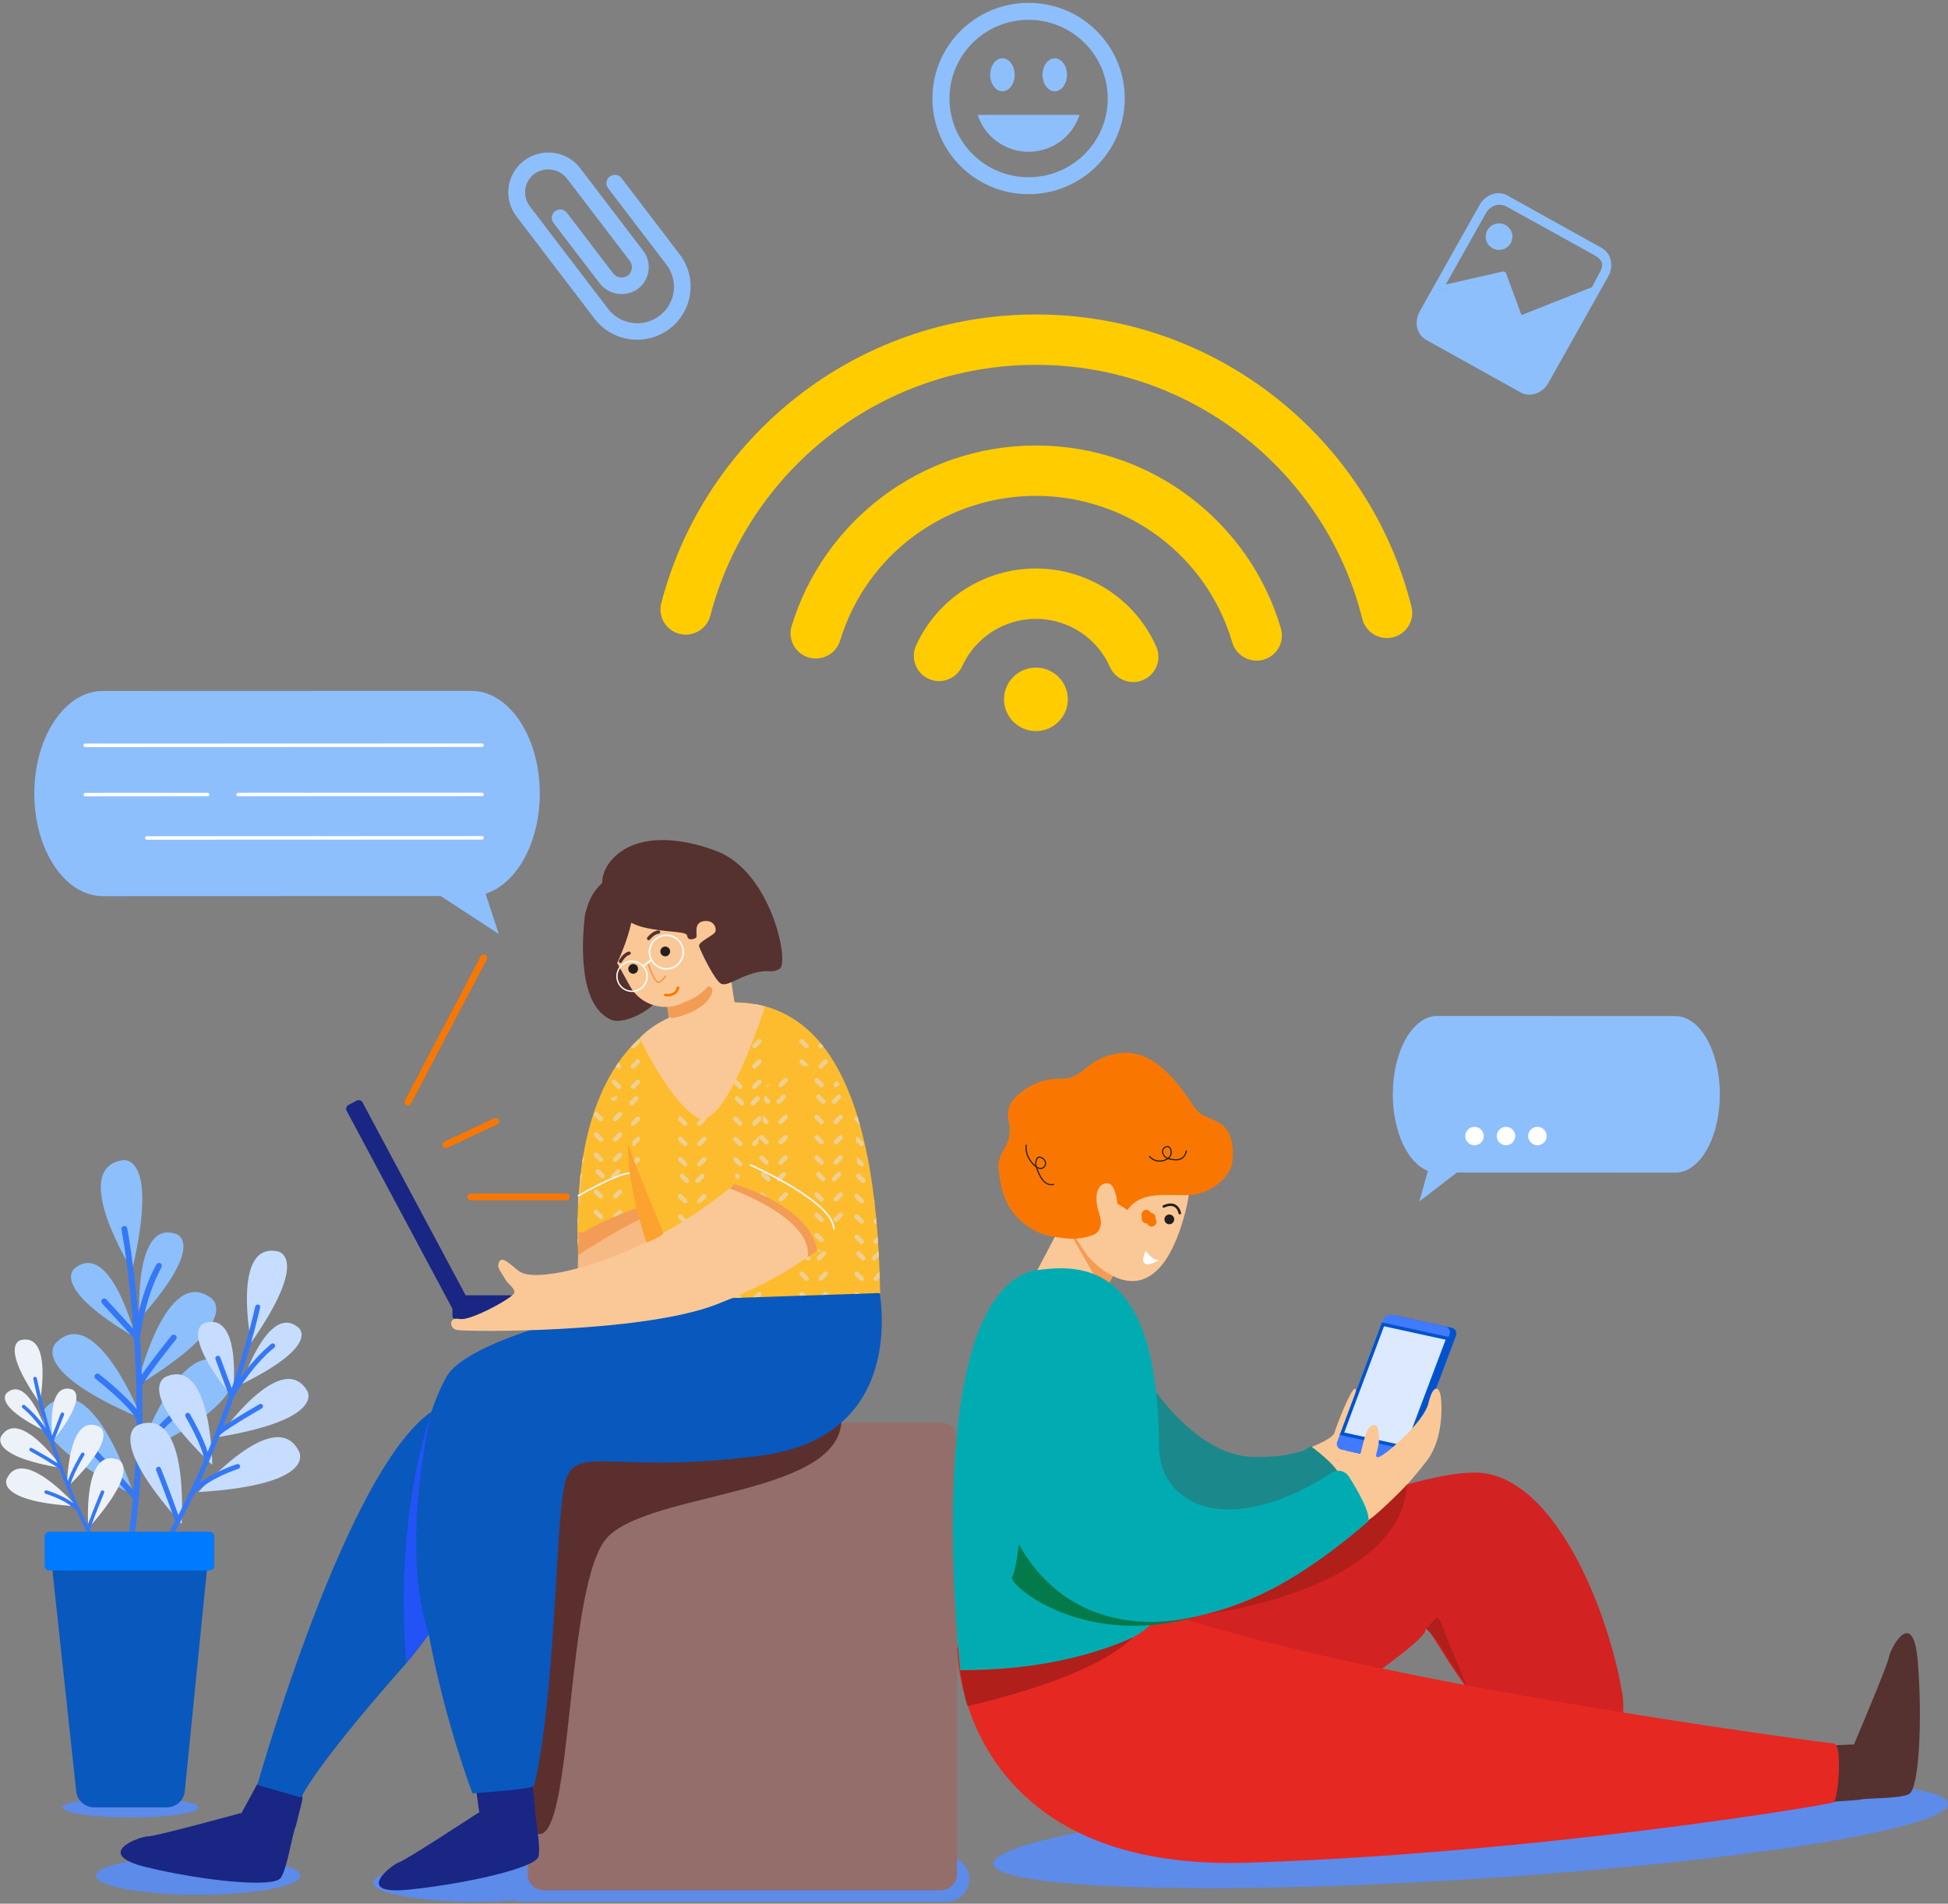 <svg xmlns="http://www.w3.org/2000/svg" width="399" height="390" viewBox="0 0 399 390"><rect x="0" y="0" width="399" height="390" fill="#808080" stroke="none"/><g fill="none"><g transform="translate(103.743 .211)"><path fill="#8DBFFC" d="M25.27,69.28 C22.394,68.894 19.79,67.383 18.036,65.083 L2.037,44.121 C0.266,41.799 -0.127,38.714 1.008,36.027 C2.143,33.34 4.633,31.459 7.539,31.094 C10.445,30.728 13.327,31.933 15.098,34.254 L28.009,51.174 C29.863,53.619 29.385,57.095 26.94,58.954 C24.465,60.734 21.022,60.263 19.121,57.885 L9.623,45.447 C9.048,44.693 9.196,43.618 9.954,43.045 C10.712,42.472 11.793,42.62 12.368,43.374 L21.863,55.816 C22.587,56.73 23.907,56.912 24.853,56.228 C25.791,55.515 25.975,54.182 25.263,53.244 L12.352,36.327 C10.734,34.299 7.797,33.899 5.691,35.42 C3.601,37.003 3.193,39.97 4.779,42.054 L20.774,63.011 C22.388,65.161 25.037,66.285 27.714,65.955 C30.39,65.626 32.684,63.893 33.722,61.416 C34.76,58.939 34.383,56.099 32.735,53.974 L20.824,38.365 C20.452,37.877 20.369,37.228 20.608,36.664 C20.846,36.099 21.369,35.704 21.98,35.627 C22.59,35.55 23.196,35.803 23.568,36.291 L35.48,51.902 C38.163,55.411 38.455,60.184 36.218,63.99 C33.981,67.797 29.658,69.886 25.268,69.281 L25.27,69.28 Z"/><g fill="#8DBFFC" transform="translate(87.239)"><path d="M19.7,39.572 C8.82,39.572 0.001,30.797 0.001,19.972 C0.001,9.148 8.82,0.373 19.7,0.373 C30.579,0.373 39.398,9.148 39.398,19.972 C39.385,30.791 30.573,39.559 19.7,39.572 L19.7,39.572 Z M19.7,3.848 C10.749,3.849 3.494,11.07 3.496,19.975 C3.497,28.881 10.754,36.099 19.705,36.098 C28.655,36.097 35.91,28.877 35.909,19.971 C35.898,11.069 28.647,3.856 19.7,3.848 L19.7,3.848 Z"/><path d="M5.008 3.378C5.008 5.245 3.887 6.758 2.504 6.758 1.122 6.758 0 5.245 0 3.378 0 1.512 1.121-1.06511084e-14 2.504-1.06511084e-14 3.888-1.06511084e-14 5.008 1.513 5.008 3.378ZM15.724 3.378C15.724 5.245 14.602 6.758 13.219 6.758 11.836 6.758 10.715 5.245 10.715 3.378 10.715 1.512 11.837-1.06511084e-14 13.219-1.06511084e-14 14.602-1.06511084e-14 15.724 1.513 15.724 3.378Z" transform="translate(11.838 11.736)"/><path d="M9.264,23.325 C10.725,27.831 14.941,30.886 19.7,30.886 C24.459,30.886 28.675,27.831 30.135,23.325 L9.264,23.325 Z"/></g><g fill="#8DBFFC" transform="translate(186.43 39.368)"><path d="M37.928,11.235 L18.555,0.455 C16.629,-0.616 14.083,0.268 12.868,2.43 L0.639,24.183 C-0.576,26.345 -0.001,28.968 1.925,30.04 L21.299,40.821 C23.225,41.893 25.773,41.009 26.987,38.846 L39.215,17.094 C40.43,14.931 39.854,12.309 37.928,11.235 Z M4.493,19.942 L6.221,19.615 L4.468,19.988 L4.493,19.942 Z M35.924,19.238 C35.827,19.226 36.022,19.2 35.924,19.238 L21.467,24.977 L18.315,16.426 C18.218,16.15 17.931,15.989 17.643,16.047 L5.964,18.699 L14.093,4.238 C15.113,2.424 16.892,1.897 18.508,2.796 L36.347,12.664 C37.963,13.563 38.601,14.511 37.254,16.661 L35.924,19.238 Z"/><ellipse cx="16.874" cy="8.903" rx="2.733" ry="2.719"/></g><path fill="#FC0" d="M108.44,149.561 C104.831,149.562 101.904,146.651 101.904,143.059 C101.904,139.468 104.83,136.556 108.439,136.556 C112.049,136.556 114.975,139.467 114.975,143.058 C114.975,146.65 112.05,149.561 108.44,149.561 L108.44,149.561 Z M108.44,74.532 C140.698,74.532 167.845,96.712 175.29,126.55 C175.934,129.191 178.524,130.884 181.216,130.424 L181.221,130.424 C182.634,130.182 183.882,129.368 184.669,128.176 C185.456,126.984 185.711,125.521 185.374,124.135 C176.833,89.77 145.581,64.212 108.44,64.212 C71.566,64.212 40.498,89.401 31.694,123.392 C31.344,124.774 31.585,126.239 32.36,127.438 C33.136,128.637 34.376,129.463 35.786,129.719 L35.791,129.719 C38.479,130.203 41.085,128.534 41.756,125.899 C49.43,96.391 76.416,74.532 108.44,74.532 Z M108.44,91.053 C84.849,91.053 64.872,106.687 58.395,128.085 C57.979,129.487 58.181,130.999 58.951,132.244 C59.721,133.489 60.987,134.35 62.432,134.612 L62.432,134.612 C65.042,135.083 67.59,133.522 68.343,130.992 C73.707,113.332 90.102,101.282 108.644,101.373 C127.186,101.463 143.462,113.672 148.651,131.384 C149.382,133.92 151.914,135.502 154.527,135.056 L154.529,135.056 C155.978,134.808 157.252,133.959 158.034,132.721 C158.816,131.483 159.032,129.972 158.629,128.566 C152.308,106.921 132.207,91.053 108.44,91.053 Z M108.44,116.252 C97.869,116.263 88.279,122.417 83.91,131.994 C83.238,133.442 83.275,135.117 84.01,136.534 C84.745,137.951 86.096,138.952 87.672,139.245 L87.672,139.245 C90.044,139.661 92.394,138.413 93.368,136.221 C96.071,130.317 102.004,126.54 108.525,126.573 C115.046,126.607 120.94,130.445 123.582,136.377 C124.534,138.575 126.871,139.842 129.244,139.448 L129.244,139.448 C130.823,139.169 132.185,138.18 132.933,136.768 C133.681,135.356 133.732,133.679 133.071,132.225 C128.756,122.525 119.102,116.264 108.44,116.253 L108.44,116.252 Z"/></g><g transform="translate(.049 237.66)"><ellipse cx="26.669" cy="132.631" fill="#5C8BEA" rx="13.93" ry="2.035"/><g transform="translate(8.678)"><g fill="#8DBFFC"><path d="M6.411,22.539 C6.411,22.539 -6.596,1.767 4.444,0.026 C4.444,0.026 12.067,-1.677 6.411,22.539 Z" transform="translate(11.922)"/><path d="M0.058,17.735 C0.058,17.735 -1.167,-2.924 7.657,0.352 C7.658,0.352 13.955,2.247 0.058,17.735 Z" transform="translate(19.764 14.818)"/><path d="M0,19.21 C0,19.21 5.858,-5.844 15.21,1.272 C15.209,1.273 22.038,5.821 0,19.21 Z" transform="translate(19.35 27.029)"/><path d="M0,19.401 C0,19.401 9.138,-6.98 18.438,1.783 C18.438,1.783 25.303,7.479 0,19.401 Z" transform="translate(19.666 40.79)"/><path d="M13.225,15.287 C13.225,15.287 8.203,-4.773 0.776,1.066 C0.776,1.065 -4.655,4.808 13.225,15.287 Z" transform="translate(5.82 21.086)"/><path d="M18.312,17.314 C18.312,17.314 8.945,-6.619 0.707,1.792 C0.706,1.792 -5.403,7.291 18.312,17.314 Z" transform="translate(2.017 35.658)"/><path d="M18.712,19.932 C18.712,19.932 10.539,-6.772 0.929,1.638 C0.929,1.639 -6.138,7.078 18.712,19.932 Z" transform="translate(0 48.769)"/></g><path fill="#3478F6" d="M18.265,69.108 C18.33,69.18 18.412,69.236 18.503,69.269 C18.279,71.846 17.995,74.446 17.649,77.069 C17.655,77.115 17.649,77.161 17.653,77.207 C18.049,77.169 18.444,77.132 18.842,77.1 C19.524,71.929 19.971,66.812 20.207,61.864 C21.729,57.119 27.725,52.383 27.785,52.336 C28.048,52.128 28.096,51.749 27.894,51.482 C27.798,51.354 27.654,51.27 27.495,51.249 C27.336,51.229 27.176,51.273 27.05,51.371 C26.839,51.539 22.718,54.797 20.33,58.774 C20.392,56.872 20.429,55.002 20.438,53.165 C20.453,53.091 20.454,53.015 20.44,52.94 C20.453,50.617 20.431,48.352 20.377,46.157 C21.828,43.522 27.27,36.815 27.326,36.746 C27.536,36.485 27.499,36.105 27.243,35.887 C27.12,35.786 26.961,35.737 26.802,35.753 C26.643,35.77 26.497,35.849 26.398,35.973 C26.205,36.208 22.42,40.876 20.315,43.99 C20.225,41.341 20.094,38.812 19.938,36.42 C19.938,36.408 19.95,36.403 19.95,36.39 C19.959,36.31 20.862,28.281 24.351,21.969 C24.514,21.676 24.412,21.307 24.121,21.139 C23.982,21.06 23.817,21.041 23.663,21.084 C23.509,21.128 23.38,21.232 23.303,21.372 C21.394,24.829 20.243,28.696 19.575,31.625 C18.664,20.999 17.365,14.13 17.334,13.976 C17.306,13.818 17.215,13.679 17.083,13.588 C16.95,13.498 16.786,13.464 16.628,13.495 C16.302,13.564 16.091,13.881 16.155,14.207 C16.187,14.374 17.712,22.438 18.608,34.613 L13.054,28.536 C12.947,28.418 12.797,28.348 12.637,28.342 C12.478,28.336 12.323,28.395 12.207,28.504 C11.963,28.735 11.948,29.118 12.174,29.366 L18.744,36.554 C19.031,40.951 19.226,45.826 19.243,51.019 C16.755,47.904 11.843,44.054 11.595,43.859 C11.469,43.761 11.308,43.717 11.15,43.739 C10.991,43.76 10.847,43.844 10.752,43.972 C10.55,44.239 10.598,44.618 10.861,44.826 C10.932,44.88 17.754,50.222 19.24,53.161 C19.209,57.816 19.031,62.696 18.637,67.702 C13.919,62.386 10.233,58.555 10.194,58.516 C10.084,58.4 9.932,58.334 9.772,58.332 C9.612,58.33 9.458,58.392 9.345,58.505 C9.108,58.742 9.103,59.124 9.335,59.367 C9.376,59.41 13.313,63.503 18.265,69.108 Z"/></g><g transform="translate(26.652 18.566)"><path fill="#C6DDFF" d="M0.863,18.831 C0.863,18.831 -3.211,-1.968 6.36,0.151 C6.358,0.151 13.125,1.209 0.863,18.831 Z" transform="translate(23.873)"/><path fill="#C6DDFF" d="M0,12.597 C0,12.597 5.518,-4.362 11.693,1.074 C11.693,1.075 16.242,4.596 0,12.597 Z" transform="translate(22.793 14.74)"/><path fill="#C6DDFF" d="M0,11.89 C0,11.89 12.69,-6.337 18.086,2.344 C18.086,2.344 22.231,8.164 0,11.89 Z" transform="translate(18.09 26.272)"/><path fill="#C6DDFF" d="M0,11.25 C0,11.25 15.788,-7 20.622,2.988 C20.621,2.988 24.435,9.742 0,11.25 Z" transform="translate(13.947 38.2)"/><path fill="#C6DDFF" d="M7.081,15.576 C7.081,15.576 9.306,-2.111 1.397,0.211 C1.397,0.21 -4.222,1.483 7.081,15.576 Z" transform="translate(13.872 14.576)"/><path fill="#C6DDFF" d="M10.872,18.561 C10.872,18.561 10.77,-3.613 1.383,0.511 C1.383,0.513 -5.344,2.977 10.872,18.561 Z" transform="translate(5.894 25.312)"/><path fill="#C6DDFF" d="M10.483,20.715 C10.483,20.715 12.231,-3.302 1.724,0.385 C1.724,0.385 -5.767,2.497 10.483,20.715 Z" transform="translate(0 35.259)"/><path fill="#3478F6" d="M29.543,19.157 C29.454,19.055 29.328,18.992 29.192,18.983 C29.057,18.974 28.923,19.02 28.821,19.109 C26.42,21.158 24.297,23.508 22.504,26.101 C25.305,17.497 26.556,11.734 26.584,11.606 C26.614,11.477 26.589,11.341 26.513,11.231 C26.438,11.121 26.32,11.048 26.187,11.03 C25.905,10.993 25.64,11.178 25.58,11.455 C24.261,17.108 22.65,22.689 20.755,28.177 L18.404,21.827 C18.356,21.703 18.258,21.604 18.134,21.554 C18.01,21.504 17.871,21.506 17.75,21.561 C17.485,21.667 17.348,21.959 17.438,22.229 L20.219,29.737 C18.991,33.272 17.53,37.157 15.825,41.239 C14.902,38.087 12.319,33.669 12.188,33.444 C12.116,33.33 12.002,33.251 11.87,33.222 C11.739,33.194 11.601,33.22 11.489,33.294 C11.244,33.437 11.157,33.747 11.292,33.996 C11.33,34.059 14.919,40.192 15.115,42.919 C13.549,46.567 11.795,50.348 9.83,54.168 C7.884,48.653 6.256,44.599 6.24,44.557 C6.187,44.434 6.087,44.338 5.961,44.291 C5.836,44.244 5.696,44.25 5.575,44.308 C5.314,44.42 5.185,44.716 5.283,44.983 C5.299,45.027 7.04,49.357 9.074,55.164 C9.1,55.239 9.147,55.306 9.208,55.358 C8.674,56.375 8.125,57.392 7.561,58.41 C7.797,58.422 8.034,58.421 8.271,58.437 C8.402,58.445 8.528,58.469 8.658,58.482 C10.216,55.649 11.661,52.817 12.994,50.024 C15.759,46.732 22.037,44.712 22.098,44.694 C22.371,44.61 22.532,44.33 22.467,44.053 C22.431,43.925 22.343,43.817 22.224,43.755 C22.106,43.694 21.967,43.684 21.84,43.728 C21.621,43.798 17.305,45.189 14.113,47.634 C14.791,46.158 15.439,44.7 16.055,43.26 C16.091,43.207 16.117,43.148 16.131,43.085 C16.909,41.266 17.642,39.48 18.324,37.742 C20.337,36.084 26.83,32.36 26.895,32.323 C27.143,32.186 27.24,31.88 27.115,31.626 C27.048,31.51 26.937,31.426 26.806,31.393 C26.676,31.36 26.537,31.381 26.423,31.452 C26.195,31.583 21.677,34.174 18.992,36.022 C19.798,33.917 20.533,31.893 21.201,29.97 C21.207,29.962 21.217,29.958 21.222,29.95 C21.254,29.889 24.619,23.841 29.448,19.874 C29.672,19.701 29.714,19.381 29.543,19.157 L29.543,19.157 Z"/></g><g transform="translate(0 36.758)"><path fill="#EDF2F9" d="M5.127,13.011 C5.127,13.011 7.892,-1.38 1.28,0.107 C1.28,0.108 -3.396,0.856 5.127,13.011 Z" transform="translate(2.97)"/><path fill="#EDF2F9" d="M8.516,8.689 C8.516,8.689 4.659,-3.026 0.402,0.749 C0.402,0.749 -2.734,3.196 8.516,8.689 Z" transform="translate(.944 10.2)"/><path fill="#EDF2F9" d="M12.739,8.186 C12.739,8.186 3.918,-4.387 0.208,1.631 C0.209,1.631 -2.643,5.665 12.739,8.186 Z" transform="translate(0 18.175)"/><path fill="#EDF2F9" d="M14.428,7.74 C14.428,7.74 3.464,-4.841 0.147,2.077 C0.147,2.077 -2.473,6.756 14.428,7.74 Z" transform="translate(1.204 26.419)"/><path fill="#EDF2F9" d="M0.212,10.781 C0.212,10.781 -1.37,-1.444 4.105,0.142 C4.105,0.142 7.994,1.007 0.212,10.781 Z" transform="translate(10.527 10.05)"/><path fill="#EDF2F9" d="M-0.001,12.853 C-0.001,12.853 0.015,-2.481 6.515,0.348 C6.517,0.348 11.175,2.036 -0.001,12.853 Z" transform="translate(13.668 17.456)"/><path fill="#EDF2F9" d="M0.085,14.34 C0.085,14.34 -1.183,-2.262 6.091,0.26 C6.091,0.261 11.277,1.704 0.085,14.34 Z" transform="translate(17.959 24.32)"/><path fill="#3478F6" d="M13.598,30.317 C13.607,30.361 13.624,30.403 13.649,30.44 C14.06,31.455 14.492,32.483 14.945,33.523 C12.723,31.849 9.679,30.96 9.524,30.916 C9.397,30.874 9.257,30.905 9.16,30.996 C9.063,31.087 9.023,31.224 9.057,31.352 C9.091,31.481 9.192,31.581 9.322,31.613 C9.365,31.625 13.791,32.917 15.695,35.205 C16.623,37.246 17.644,39.315 18.746,41.38 L19.514,41.273 C19.094,40.492 18.681,39.711 18.287,38.929 C18.332,38.891 18.366,38.842 18.386,38.787 C19.946,34.584 21.269,31.442 21.281,31.411 C21.332,31.292 21.314,31.155 21.235,31.052 C21.157,30.949 21.028,30.895 20.899,30.911 C20.77,30.928 20.66,31.011 20.609,31.131 C20.596,31.161 19.359,34.101 17.868,38.093 C16.544,35.409 15.369,32.745 14.327,30.174 C14.518,28.218 17.191,23.743 17.219,23.697 C17.318,23.525 17.261,23.305 17.089,23.204 C16.918,23.102 16.697,23.156 16.592,23.325 C16.495,23.488 14.571,26.711 13.853,28.989 C12.719,26.109 11.755,23.365 10.951,20.866 L13.075,15.427 C13.138,15.243 13.043,15.043 12.861,14.972 C12.68,14.902 12.474,14.987 12.396,15.164 L10.6,19.763 C9.356,15.872 8.319,11.918 7.492,7.918 C7.445,7.732 7.261,7.614 7.072,7.649 C6.882,7.684 6.753,7.859 6.776,8.05 C6.793,8.141 7.572,12.234 9.397,18.321 C8.175,16.513 6.708,14.881 5.038,13.472 C4.938,13.386 4.798,13.361 4.674,13.407 C4.55,13.453 4.46,13.562 4.44,13.692 C4.42,13.823 4.473,13.953 4.577,14.034 C7.936,16.756 10.213,21.001 10.235,21.042 C10.238,21.048 10.245,21.051 10.249,21.057 C10.686,22.416 11.17,23.846 11.703,25.333 C9.829,24.076 6.666,22.332 6.505,22.244 C6.391,22.178 6.25,22.178 6.136,22.245 C6.022,22.312 5.953,22.435 5.957,22.567 C5.96,22.698 6.035,22.818 6.152,22.879 C6.198,22.903 10.744,25.41 12.144,26.547 C12.592,27.773 13.082,29.034 13.598,30.317 Z"/></g><path fill="#0958BD" d="M10.746,84.583 L15.563,129.332 C15.763,131.191 17.34,132.602 19.219,132.602 L34.138,132.602 C36.029,132.602 37.612,131.176 37.798,129.304 L42.32,84.124 C42.424,83.084 42.077,82.05 41.365,81.281 C40.653,80.513 39.645,80.084 38.595,80.103 L14.338,80.532 C13.306,80.55 12.328,80.999 11.645,81.77 C10.961,82.54 10.635,83.561 10.746,84.583 L10.746,84.583 Z"/><path fill="#007AFF" d="M10.05,76.138 L42.889,76.138 C43.417,76.138 43.845,76.564 43.845,77.09 L43.845,83.117 C43.845,83.642 43.417,84.068 42.889,84.068 L10.05,84.068 C9.522,84.068 9.094,83.642 9.094,83.117 L9.094,77.09 C9.094,76.564 9.522,76.138 10.05,76.138 Z"/></g><g transform="translate(7.026 141.528)"><path fill="#5C8BEA" d="M186.851,238.806 L99.888,238.806 C98.533,238.808 97.245,239.398 96.363,240.423 C94.461,240.316 92.446,240.258 90.359,240.258 C78.796,240.258 69.422,242.01 69.422,244.172 C69.422,246.335 78.796,248.087 90.359,248.087 C93.164,248.087 95.838,247.983 98.283,247.796 C98.797,247.987 99.34,248.085 99.888,248.087 L186.851,248.087 C189.426,248.087 191.515,246.009 191.515,243.446 C191.515,240.883 189.426,238.805 186.851,238.805 L186.851,238.806 Z"/><path fill="#946E6B" d="M104.381,149.897 L185.658,149.897 C186.539,149.897 187.385,150.245 188.008,150.865 C188.631,151.485 188.981,152.326 188.981,153.203 L188.981,242.429 C188.981,243.305 188.631,244.146 188.008,244.767 C187.385,245.387 186.539,245.735 185.658,245.735 L104.381,245.735 C102.545,245.735 101.058,244.255 101.058,242.429 L101.058,153.203 C101.058,151.377 102.545,149.897 104.381,149.897 Z"/><path fill="#5B2F2E" d="M92.663,222.329 C92.663,222.329 95.752,232.67 103.151,234.19 C110.551,235.709 108.648,182.513 117.464,173.338 C126.28,164.163 164.225,164.867 165.304,149.897 L112.68,149.946 C105.554,149.953 99.263,154.575 97.16,161.35 C92.199,177.301 85.126,206.149 92.663,222.329 Z"/><path fill="#192684" d="M102.516,228.367 L101.958,223.319 C101.868,222.509 101.431,221.777 100.759,221.311 C100.087,220.846 99.245,220.692 98.451,220.89 L92.663,222.329 C91.259,222.679 90.344,224.025 90.541,225.452 L91.146,229.815 L90.908,229.861 C90.908,229.861 76.317,239.445 74.742,239.975 C73.168,240.505 65.121,246.762 76.716,245.589 C88.31,244.415 102.673,241.162 103.262,238.824 C103.829,236.571 102.433,230.348 102.537,228.851 C102.544,228.689 102.537,228.528 102.516,228.367 L102.516,228.367 Z"/><path fill="#0958BD" d="M172.75,121.076 C172.75,121.076 180.511,152.533 148.706,156.695 C116.9,160.856 110.159,153.404 108.43,163.494 C106.702,173.583 106.702,205.744 102.38,224.318 C102.38,225.006 89.763,225.866 89.763,225.866 C89.763,225.866 68.155,170.143 84.404,140.561 C89.596,131.532 124.333,125.18 133.321,122.294 C142.31,119.408 172.249,118.79 172.75,121.076 Z"/><ellipse cx="33.547" cy="242.72" fill="#5C8BEA" rx="20.937" ry="3.914"/><path fill="#192684" d="M53.629,232.332 L54.776,227.751 C55.334,225.526 54.082,223.329 51.984,222.853 L49.771,222.349 C48.004,221.995 46.216,222.855 45.399,224.454 L42.398,229.979 C42.247,229.957 42.157,229.944 42.157,229.944 C42.157,229.944 24.924,234.682 23.249,234.684 C21.575,234.685 11.715,238.278 23.049,241.013 C34.384,243.749 49.084,245.321 50.493,243.161 C51.843,241.092 52.804,234.407 53.451,232.881 C53.524,232.703 53.584,232.519 53.629,232.332 L53.629,232.332 Z"/><path fill="#0958BD" d="M45.685,224.146 C45.685,224.146 66.646,149.505 85.379,145.893 C104.111,142.281 94.257,178.742 75.589,199.895 C56.921,221.047 54.673,226.724 54.673,226.724 L45.685,224.146 Z"/><path fill="#F97700" d="M0.691,30.971 C0.449,30.971 0.225,30.845 0.1,30.639 C-0.025,30.433 -0.033,30.178 0.079,29.964 L15.626,0.369 C15.803,0.032 16.221,-0.098 16.559,0.078 C16.898,0.254 17.029,0.669 16.852,1.006 L1.305,30.602 C1.186,30.829 0.949,30.971 0.691,30.971 L0.691,30.971 Z" transform="translate(75.832 53.982)"/><path fill="#F97700" d="M1.069,6.171 C0.744,6.173 0.462,5.949 0.391,5.634 C0.32,5.318 0.48,4.996 0.774,4.86 L11.01,0.065 C11.233,-0.04 11.496,-0.018 11.699,0.122 C11.901,0.263 12.014,0.5 11.993,0.745 C11.972,0.989 11.822,1.205 11.599,1.309 L1.363,6.106 C1.271,6.149 1.171,6.171 1.069,6.171 L1.069,6.171 Z" transform="translate(83.229 87.502)"/><path fill="#F97700" d="M20.661,1.376 L1.07,1.376 C0.819,1.382 0.585,1.252 0.457,1.037 C0.33,0.821 0.33,0.554 0.457,0.339 C0.585,0.124 0.819,-0.006 1.07,2.13022959e-14 L20.661,2.13022959e-14 C21.037,0.009 21.337,0.314 21.337,0.688 C21.337,1.062 21.037,1.367 20.661,1.376 Z" transform="translate(88.347 102.977)"/><g fill="#192684" transform="translate(63.554 83.532)"><path d="M11.987,-1.981 L13.851,-1.977 C14.354,-1.976 14.762,-1.569 14.763,-1.068 L14.86,45.245 C14.861,45.746 14.454,46.151 13.952,46.15 L12.088,46.146 C11.585,46.145 11.177,45.738 11.176,45.237 L11.079,-1.075 C11.078,-1.576 11.484,-1.982 11.987,-1.981 Z" transform="rotate(152.002 12.97 22.085)"/><path d="M29.18,33.847 L32.778,33.847 C33.126,33.847 33.409,34.132 33.409,34.483 L33.409,50.98 C33.409,51.331 33.126,51.615 32.778,51.615 L29.18,51.615 C28.831,51.615 28.548,51.331 28.548,50.981 L28.548,34.483 C28.548,34.132 28.831,33.847 29.18,33.847 Z" transform="rotate(90 30.979 42.731)"/></g><path fill="#FCBC2E" d="M112.381,125.427 C112.381,125.427 103.109,71.26 137.8,64.338 C167.42,59.137 172.746,94.947 173.252,123.362 L112.381,125.427 Z"/><path fill="#EED095" d="M118.4,91.493 C118.584,91.311 118.882,91.311 119.066,91.493 L120.054,92.476 C120.173,92.594 120.22,92.767 120.176,92.928 C120.133,93.09 120.006,93.216 119.844,93.26 C119.681,93.303 119.508,93.257 119.389,93.139 L118.4,92.155 C118.217,91.972 118.217,91.676 118.4,91.493 L118.4,91.493 Z M120.417,116.576 C120.6,116.393 120.6,116.097 120.417,115.914 L119.429,114.93 C119.31,114.812 119.136,114.766 118.974,114.809 C118.812,114.853 118.685,114.979 118.641,115.141 C118.598,115.302 118.644,115.475 118.763,115.593 L119.751,116.576 C119.936,116.758 120.233,116.758 120.417,116.576 L120.417,116.576 Z M119.389,81.42 C119.574,81.596 119.867,81.594 120.048,81.413 C120.229,81.233 120.232,80.942 120.054,80.758 L119.066,79.775 C118.881,79.599 118.588,79.601 118.407,79.782 C118.226,79.962 118.223,80.253 118.4,80.437 L119.389,81.42 Z M118.4,96.314 L119.389,97.297 C119.574,97.474 119.867,97.471 120.048,97.291 C120.229,97.111 120.232,96.819 120.054,96.636 L119.066,95.653 C118.881,95.476 118.588,95.479 118.407,95.659 C118.226,95.839 118.223,96.131 118.4,96.314 L118.4,96.314 Z M119.066,123.249 C118.881,123.072 118.588,123.075 118.407,123.255 C118.226,123.435 118.223,123.727 118.4,123.91 L119.389,124.894 C119.508,125.012 119.681,125.058 119.844,125.015 C120.006,124.972 120.133,124.845 120.176,124.684 C120.22,124.522 120.173,124.35 120.054,124.232 L119.066,123.249 Z M118.4,112.193 L119.389,113.176 C119.507,113.299 119.682,113.348 119.847,113.305 C120.012,113.262 120.141,113.134 120.184,112.97 C120.226,112.806 120.177,112.632 120.054,112.515 L119.066,111.532 C118.881,111.355 118.588,111.358 118.407,111.538 C118.226,111.718 118.223,112.01 118.4,112.193 L118.4,112.193 Z M118.4,108.034 L119.389,109.017 C119.573,109.2 119.871,109.2 120.055,109.017 C120.238,108.834 120.238,108.538 120.054,108.355 L119.066,107.372 C118.881,107.195 118.588,107.198 118.407,107.378 C118.226,107.559 118.223,107.85 118.4,108.034 L118.4,108.034 Z M118.4,103.874 L119.389,104.858 C119.507,104.98 119.682,105.029 119.847,104.986 C120.012,104.943 120.141,104.815 120.184,104.651 C120.226,104.488 120.177,104.313 120.054,104.196 L119.066,103.212 C118.881,103.036 118.588,103.038 118.407,103.219 C118.226,103.399 118.223,103.69 118.4,103.874 L118.4,103.874 Z M118.4,87.996 L119.389,88.98 C119.507,89.102 119.682,89.151 119.847,89.108 C120.012,89.066 120.141,88.938 120.184,88.774 C120.226,88.61 120.177,88.435 120.054,88.318 L119.066,87.334 C118.881,87.158 118.588,87.161 118.407,87.341 C118.226,87.521 118.223,87.812 118.4,87.996 L118.4,87.996 Z M123.966,103.211 C123.782,103.029 123.484,103.029 123.301,103.211 L122.312,104.195 C122.134,104.378 122.137,104.67 122.318,104.85 C122.5,105.03 122.792,105.033 122.977,104.857 L123.966,103.873 C124.148,103.69 124.148,103.395 123.966,103.212 L123.966,103.211 Z M123.966,107.371 C123.782,107.188 123.484,107.188 123.301,107.371 L122.312,108.354 C122.128,108.536 122.128,108.833 122.311,109.016 C122.495,109.199 122.793,109.199 122.977,109.016 L123.966,108.033 C124.148,107.849 124.148,107.554 123.966,107.371 Z M123.966,111.53 C123.782,111.348 123.484,111.348 123.301,111.53 L122.312,112.513 C122.134,112.697 122.137,112.989 122.318,113.169 C122.5,113.349 122.792,113.352 122.977,113.175 L123.966,112.192 C124.148,112.009 124.148,111.713 123.966,111.53 L123.966,111.53 Z M123.966,91.494 C123.782,91.311 123.484,91.311 123.301,91.494 L122.312,92.477 C122.193,92.595 122.146,92.767 122.19,92.929 C122.233,93.09 122.36,93.217 122.522,93.26 C122.685,93.303 122.858,93.257 122.977,93.139 L123.966,92.155 C124.148,91.972 124.148,91.677 123.966,91.493 L123.966,91.494 Z M123.966,87.334 C123.782,87.152 123.484,87.152 123.301,87.334 L122.312,88.318 C122.134,88.501 122.137,88.793 122.318,88.973 C122.5,89.153 122.792,89.156 122.977,88.979 L123.966,87.996 C124.148,87.812 124.148,87.517 123.966,87.334 L123.966,87.334 Z M120.054,120.073 L119.066,119.089 C118.881,118.913 118.588,118.916 118.407,119.096 C118.226,119.276 118.223,119.567 118.4,119.751 L119.389,120.735 C119.507,120.857 119.682,120.906 119.847,120.863 C120.012,120.821 120.141,120.693 120.184,120.529 C120.226,120.365 120.177,120.19 120.054,120.073 L120.054,120.073 Z M123.966,75.615 C123.782,75.433 123.484,75.433 123.301,75.615 L122.312,76.598 C122.128,76.781 122.128,77.078 122.311,77.26 C122.495,77.443 122.793,77.444 122.977,77.261 L123.966,76.277 C124.148,76.094 124.148,75.799 123.966,75.615 L123.966,75.615 Z M123.966,79.775 C123.782,79.593 123.484,79.593 123.301,79.775 L122.312,80.758 C122.134,80.942 122.137,81.233 122.318,81.413 C122.5,81.594 122.792,81.596 122.977,81.42 L123.966,80.437 C124.148,80.254 124.148,79.958 123.966,79.775 L123.966,79.775 Z M123.966,95.653 C123.782,95.471 123.484,95.471 123.301,95.653 L122.312,96.636 C122.134,96.82 122.137,97.111 122.318,97.291 C122.5,97.471 122.792,97.474 122.977,97.298 L123.966,96.315 C124.148,96.131 124.148,95.836 123.966,95.653 L123.966,95.653 Z M143.923,123.249 C143.738,123.072 143.445,123.075 143.264,123.256 C143.083,123.436 143.08,123.727 143.258,123.911 L143.703,124.354 L144.964,124.311 C144.949,124.283 144.932,124.257 144.912,124.232 L143.923,123.249 Z M133.627,124.232 L132.639,123.249 C132.455,123.066 132.157,123.066 131.973,123.249 C131.789,123.431 131.789,123.728 131.973,123.911 L132.79,124.724 L133.739,124.692 C133.789,124.53 133.746,124.353 133.627,124.232 L133.627,124.232 Z M137.538,123.249 C137.355,123.067 137.057,123.067 136.874,123.249 L135.885,124.232 C135.784,124.336 135.737,124.481 135.759,124.624 L136.86,124.586 L137.538,123.912 C137.722,123.728 137.722,123.432 137.538,123.249 L137.538,123.249 Z M112.679,103.212 C112.496,103.03 112.198,103.03 112.015,103.212 L111.446,103.778 C111.421,104.185 111.398,104.589 111.378,104.99 C111.496,104.987 111.608,104.94 111.692,104.858 L112.68,103.874 C112.864,103.691 112.864,103.395 112.681,103.212 L112.679,103.212 Z M156.829,80.437 L157.818,81.42 C158.003,81.596 158.295,81.594 158.477,81.413 C158.658,81.233 158.661,80.942 158.483,80.758 L157.494,79.775 C157.31,79.599 157.017,79.601 156.836,79.782 C156.655,79.962 156.652,80.253 156.829,80.437 L156.829,80.437 Z M112.679,107.371 C112.496,107.189 112.198,107.189 112.015,107.371 L111.27,108.112 C111.264,108.455 111.259,108.796 111.256,109.133 C111.412,109.171 111.576,109.128 111.691,109.017 L112.679,108.033 C112.864,107.85 112.864,107.554 112.681,107.371 L112.679,107.371 Z M156.829,76.278 L157.818,77.261 C157.937,77.379 158.11,77.426 158.273,77.382 C158.435,77.339 158.562,77.212 158.605,77.051 C158.649,76.889 158.602,76.717 158.483,76.599 L157.494,75.616 C157.31,75.439 157.017,75.442 156.836,75.622 C156.655,75.802 156.652,76.094 156.829,76.278 L156.829,76.278 Z M157.818,73.102 C158.003,73.278 158.295,73.276 158.477,73.095 C158.658,72.915 158.661,72.624 158.483,72.44 L157.494,71.456 C157.31,71.28 157.017,71.283 156.836,71.463 C156.655,71.643 156.652,71.934 156.829,72.118 L157.818,73.102 Z M112.681,119.089 C112.497,118.907 112.2,118.907 112.016,119.089 L111.668,119.437 C111.705,119.86 111.743,120.261 111.781,120.649 L112.682,119.749 C112.864,119.566 112.863,119.272 112.681,119.089 L112.681,119.089 Z M112.318,99.715 C112.501,99.532 112.501,99.236 112.318,99.053 C112.205,98.943 112.043,98.899 111.889,98.935 C111.834,99.39 111.784,99.843 111.738,100.294 L112.318,99.715 Z M120.055,77.262 C120.237,77.078 120.237,76.783 120.055,76.599 L119.622,76.169 C119.441,76.432 119.26,76.694 119.085,76.959 L119.389,77.262 C119.574,77.443 119.87,77.442 120.054,77.261 L120.055,77.262 Z M112.681,111.531 C112.498,111.349 112.2,111.349 112.017,111.531 L111.28,112.264 C111.287,112.613 111.297,112.96 111.308,113.302 C111.449,113.322 111.592,113.275 111.694,113.176 L112.682,112.193 C112.77,112.105 112.819,111.985 112.819,111.861 C112.819,111.737 112.769,111.618 112.681,111.53 L112.681,111.531 Z M120.418,84.159 L119.429,83.175 C119.244,82.999 118.952,83.002 118.77,83.182 C118.589,83.362 118.586,83.653 118.764,83.837 L119.752,84.821 C119.935,85.004 120.233,85.004 120.417,84.821 C120.601,84.638 120.601,84.342 120.418,84.159 L120.418,84.159 Z M112.681,96.315 C112.865,96.132 112.865,95.836 112.681,95.653 C112.6,95.574 112.493,95.527 112.38,95.522 C112.307,95.954 112.239,96.386 112.175,96.817 L112.681,96.315 Z M123.303,123.249 L122.314,124.232 C122.13,124.415 122.13,124.711 122.314,124.894 C122.497,125.077 122.795,125.077 122.979,124.895 L123.968,123.911 C124.145,123.727 124.143,123.436 123.961,123.256 C123.78,123.075 123.488,123.072 123.303,123.249 L123.303,123.249 Z M112.32,114.929 C112.136,114.748 111.84,114.748 111.656,114.929 L111.384,115.2 C111.405,115.629 111.428,116.048 111.452,116.456 L112.32,115.592 C112.502,115.408 112.501,115.112 112.318,114.93 L112.32,114.929 Z M112.683,123.249 C112.515,123.086 112.252,123.072 112.068,123.216 C112.125,123.666 112.177,124.052 112.222,124.37 L112.683,123.911 C112.866,123.727 112.865,123.431 112.681,123.249 L112.683,123.249 Z M131.975,108.034 L132.964,109.018 C133.148,109.201 133.446,109.2 133.629,109.017 C133.813,108.834 133.813,108.538 133.629,108.355 L132.641,107.372 C132.457,107.189 132.159,107.189 131.976,107.372 C131.792,107.555 131.792,107.851 131.975,108.034 L131.975,108.034 Z M132.964,73.103 C133.149,73.28 133.441,73.277 133.623,73.096 C133.804,72.916 133.807,72.625 133.629,72.441 L132.641,71.457 C132.457,71.274 132.159,71.274 131.976,71.457 C131.792,71.64 131.792,71.936 131.975,72.119 L132.964,73.103 Z M137.54,87.335 C137.356,87.153 137.059,87.153 136.875,87.335 L135.887,88.319 C135.703,88.502 135.703,88.798 135.887,88.981 C136.071,89.164 136.369,89.163 136.553,88.98 L137.541,87.997 C137.724,87.813 137.723,87.516 137.538,87.334 L137.54,87.335 Z M137.54,95.654 C137.356,95.472 137.059,95.472 136.875,95.654 L135.887,96.637 C135.703,96.82 135.703,97.117 135.887,97.3 C136.071,97.482 136.369,97.482 136.553,97.299 L137.541,96.316 C137.629,96.228 137.678,96.108 137.678,95.984 C137.677,95.859 137.627,95.74 137.538,95.653 L137.54,95.654 Z M137.54,91.495 C137.356,91.312 137.059,91.312 136.875,91.495 L135.887,92.478 C135.703,92.661 135.703,92.957 135.887,93.14 C136.071,93.323 136.369,93.323 136.553,93.14 L137.541,92.157 C137.629,92.068 137.678,91.949 137.678,91.824 C137.677,91.7 137.627,91.581 137.538,91.493 L137.54,91.495 Z M137.54,75.617 C137.356,75.435 137.059,75.435 136.875,75.617 L135.887,76.6 C135.703,76.783 135.703,77.079 135.887,77.262 C136.071,77.445 136.369,77.445 136.553,77.262 L137.541,76.279 C137.629,76.19 137.678,76.071 137.678,75.947 C137.677,75.822 137.627,75.703 137.538,75.615 L137.54,75.617 Z M131.975,76.279 L132.964,77.262 C133.148,77.445 133.446,77.445 133.629,77.262 C133.813,77.079 133.813,76.783 133.629,76.6 L132.641,75.617 C132.457,75.434 132.159,75.434 131.976,75.616 C131.792,75.799 131.792,76.096 131.975,76.279 L131.975,76.279 Z M137.54,71.457 C137.356,71.275 137.059,71.275 136.875,71.457 L135.887,72.441 C135.703,72.624 135.703,72.921 135.887,73.103 C136.071,73.286 136.369,73.286 136.553,73.103 L137.541,72.119 C137.629,72.031 137.678,71.912 137.678,71.787 C137.677,71.663 137.627,71.544 137.538,71.456 L137.54,71.457 Z M135.886,65.543 C136.07,65.725 136.368,65.725 136.552,65.543 L137.54,64.56 C137.594,64.504 137.633,64.436 137.653,64.362 C137.103,64.474 136.564,64.598 136.036,64.734 L135.887,64.882 C135.705,65.064 135.704,65.358 135.884,65.542 L135.886,65.543 Z M137.54,79.776 C137.356,79.594 137.059,79.594 136.875,79.776 L135.887,80.759 C135.703,80.942 135.703,81.238 135.887,81.421 C136.071,81.604 136.369,81.604 136.553,81.421 L137.541,80.438 C137.724,80.254 137.723,79.957 137.538,79.775 L137.54,79.776 Z M135.524,100.699 C135.708,100.881 136.006,100.881 136.19,100.699 L137.178,99.715 C137.355,99.532 137.352,99.24 137.171,99.06 C136.99,98.88 136.697,98.877 136.512,99.053 L135.524,100.037 C135.341,100.22 135.34,100.514 135.522,100.698 L135.524,100.699 Z M135.524,84.821 C135.708,85.003 136.006,85.003 136.19,84.821 L137.178,83.837 C137.355,83.654 137.352,83.362 137.171,83.182 C136.99,83.002 136.697,82.999 136.512,83.176 L135.524,84.159 C135.341,84.342 135.34,84.637 135.522,84.82 L135.524,84.821 Z M136.19,68.943 L137.178,67.96 C137.355,67.776 137.352,67.484 137.171,67.304 C136.99,67.124 136.697,67.121 136.512,67.298 L135.524,68.281 C135.34,68.464 135.34,68.761 135.524,68.943 C135.708,69.126 136.006,69.126 136.19,68.943 L136.19,68.943 Z M136.19,116.577 L137.178,115.594 C137.361,115.411 137.362,115.114 137.178,114.931 C136.994,114.748 136.696,114.748 136.512,114.931 L135.524,115.915 C135.341,116.098 135.341,116.393 135.524,116.577 L135.524,116.577 C135.708,116.757 136.004,116.757 136.187,116.575 L136.19,116.577 Z M137.54,107.372 C137.356,107.19 137.059,107.19 136.875,107.372 L135.887,108.355 C135.703,108.538 135.703,108.834 135.887,109.017 C136.071,109.2 136.369,109.2 136.553,109.017 L137.541,108.034 C137.724,107.85 137.723,107.553 137.538,107.371 L137.54,107.372 Z M137.54,103.212 C137.356,103.03 137.059,103.03 136.875,103.212 L135.887,104.196 C135.703,104.379 135.703,104.675 135.887,104.858 C136.071,105.041 136.369,105.041 136.553,104.858 L137.541,103.874 C137.723,103.69 137.722,103.394 137.538,103.212 L137.54,103.212 Z M136.552,120.736 L137.54,119.752 C137.714,119.568 137.71,119.279 137.53,119.1 C137.351,118.921 137.061,118.917 136.875,119.09 L135.887,120.074 C135.703,120.257 135.703,120.553 135.887,120.736 C136.071,120.919 136.369,120.918 136.553,120.736 L136.552,120.736 Z M137.54,111.531 C137.356,111.349 137.059,111.349 136.875,111.531 L135.887,112.514 C135.703,112.697 135.703,112.993 135.887,113.176 C136.071,113.359 136.369,113.359 136.553,113.176 L137.541,112.193 C137.724,112.009 137.723,111.713 137.538,111.53 L137.54,111.531 Z M133.992,116.576 C134.175,116.393 134.175,116.097 133.992,115.914 L133.004,114.931 C132.82,114.748 132.522,114.748 132.338,114.931 C132.154,115.114 132.154,115.41 132.338,115.593 L133.327,116.576 C133.511,116.758 133.808,116.758 133.992,116.576 L133.992,116.576 Z M133.992,68.281 L133.004,67.297 C132.82,67.114 132.522,67.114 132.338,67.297 C132.154,67.48 132.154,67.776 132.338,67.959 L133.327,68.943 C133.445,69.065 133.62,69.114 133.785,69.071 C133.949,69.029 134.078,68.901 134.121,68.737 C134.164,68.573 134.115,68.398 133.992,68.281 L133.992,68.281 Z M133.629,65.542 C133.658,65.511 133.682,65.475 133.7,65.436 C133.503,65.504 133.303,65.568 133.11,65.639 C133.286,65.715 133.49,65.676 133.627,65.542 L133.629,65.542 Z M133.992,84.159 L133.004,83.175 C132.82,82.992 132.522,82.992 132.338,83.175 C132.154,83.358 132.154,83.654 132.338,83.837 L133.327,84.821 C133.445,84.943 133.62,84.992 133.785,84.949 C133.949,84.907 134.078,84.779 134.121,84.615 C134.164,84.451 134.115,84.276 133.992,84.159 L133.992,84.159 Z M122.979,73.104 L123.968,72.12 C124.15,71.937 124.15,71.641 123.968,71.458 C123.915,71.407 123.85,71.37 123.779,71.35 C123.232,71.859 122.708,72.388 122.207,72.936 C122.23,72.999 122.266,73.056 122.313,73.104 C122.498,73.284 122.793,73.283 122.977,73.102 L122.979,73.104 Z M121.951,100.7 C122.135,100.882 122.432,100.882 122.616,100.7 L123.605,99.716 C123.788,99.533 123.788,99.237 123.604,99.054 C123.42,98.871 123.122,98.871 122.939,99.054 L121.951,100.038 C121.769,100.22 121.768,100.514 121.949,100.698 L121.951,100.7 Z M122.616,84.822 L123.605,83.838 C123.788,83.655 123.788,83.359 123.604,83.176 C123.42,82.993 123.122,82.993 122.939,83.176 L121.951,84.16 C121.826,84.277 121.774,84.452 121.817,84.618 C121.86,84.783 121.989,84.912 122.156,84.955 C122.322,84.997 122.498,84.946 122.615,84.822 L122.616,84.822 Z M133.991,100.037 L133.003,99.053 C132.819,98.87 132.521,98.87 132.337,99.053 C132.153,99.235 132.153,99.532 132.337,99.715 L133.326,100.699 C133.444,100.821 133.619,100.87 133.783,100.827 C133.948,100.784 134.077,100.656 134.12,100.492 C134.163,100.329 134.113,100.154 133.991,100.037 L133.991,100.037 Z M122.616,116.577 L123.605,115.594 C123.723,115.475 123.77,115.303 123.726,115.141 C123.683,114.979 123.556,114.853 123.393,114.81 C123.231,114.766 123.058,114.813 122.939,114.931 L121.951,115.915 C121.768,116.098 121.768,116.393 121.951,116.577 L121.951,116.577 C122.135,116.757 122.431,116.757 122.614,116.575 L122.616,116.577 Z M131.975,92.156 L132.964,93.14 C133.083,93.258 133.256,93.304 133.419,93.26 C133.581,93.217 133.708,93.091 133.751,92.929 C133.795,92.768 133.748,92.595 133.629,92.477 L132.641,91.494 C132.457,91.311 132.159,91.311 131.976,91.494 C131.792,91.676 131.792,91.973 131.975,92.156 L131.975,92.156 Z M131.975,96.316 L132.964,97.299 C133.149,97.475 133.441,97.472 133.623,97.292 C133.804,97.112 133.807,96.82 133.629,96.637 L132.641,95.654 C132.457,95.471 132.159,95.471 131.976,95.653 C131.792,95.836 131.792,96.133 131.975,96.316 L131.975,96.316 Z M131.975,103.875 L132.964,104.858 C133.149,105.035 133.441,105.032 133.623,104.852 C133.804,104.672 133.807,104.38 133.629,104.197 L132.641,103.213 C132.457,103.03 132.159,103.03 131.976,103.212 C131.792,103.395 131.792,103.692 131.975,103.875 L131.975,103.875 Z M131.975,80.438 L132.964,81.421 C133.149,81.598 133.441,81.595 133.623,81.414 C133.804,81.234 133.807,80.943 133.629,80.759 L132.641,79.776 C132.457,79.593 132.159,79.593 131.976,79.776 C131.792,79.959 131.792,80.255 131.975,80.438 L131.975,80.438 Z M131.975,87.997 L132.964,88.981 C133.149,89.157 133.441,89.155 133.623,88.974 C133.804,88.794 133.807,88.503 133.629,88.319 L132.641,87.335 C132.457,87.152 132.159,87.152 131.976,87.335 C131.792,87.518 131.792,87.814 131.975,87.997 L131.975,87.997 Z M131.975,119.753 L132.964,120.736 C133.149,120.913 133.441,120.91 133.623,120.73 C133.804,120.55 133.807,120.258 133.629,120.074 L132.641,119.091 C132.457,118.908 132.159,118.908 131.976,119.09 C131.792,119.273 131.792,119.57 131.975,119.753 L131.975,119.753 Z M156.834,87.997 L157.823,88.981 C158.008,89.157 158.3,89.155 158.481,88.974 C158.663,88.794 158.665,88.503 158.488,88.319 L157.499,87.335 C157.315,87.159 157.022,87.162 156.841,87.342 C156.66,87.522 156.657,87.813 156.834,87.997 L156.834,87.997 Z M123.969,119.091 C123.785,118.908 123.488,118.908 123.304,119.091 L122.315,120.074 C122.138,120.258 122.141,120.55 122.322,120.73 C122.503,120.91 122.796,120.913 122.98,120.736 L123.969,119.753 C124.152,119.568 124.15,119.272 123.966,119.089 L123.969,119.091 Z M131.977,112.193 L132.965,113.176 C133.15,113.353 133.443,113.35 133.624,113.17 C133.805,112.99 133.808,112.698 133.631,112.515 L132.643,111.532 C132.459,111.349 132.161,111.348 131.977,111.531 C131.793,111.714 131.793,112.01 131.977,112.193 L131.977,112.193 Z M120.421,100.038 L119.432,99.054 C119.247,98.877 118.955,98.88 118.773,99.06 C118.592,99.241 118.589,99.532 118.767,99.716 L119.755,100.699 C119.938,100.882 120.236,100.883 120.42,100.7 C120.604,100.517 120.604,100.221 120.421,100.038 L120.421,100.038 Z M172.03,104.859 C172.055,104.88 172.084,104.899 172.114,104.914 C172.086,104.674 172.059,104.435 172.03,104.195 L172.03,104.195 C171.847,104.377 171.845,104.673 172.026,104.857 L172.03,104.859 Z M169.107,93.14 C169.291,93.323 169.589,93.323 169.772,93.14 C169.956,92.957 169.956,92.66 169.772,92.478 L168.784,91.495 C168.6,91.312 168.302,91.312 168.118,91.495 C167.935,91.677 167.935,91.974 168.118,92.157 L169.107,93.14 Z M168.118,103.875 L169.107,104.859 C169.225,104.981 169.4,105.03 169.565,104.987 C169.73,104.945 169.858,104.817 169.901,104.653 C169.944,104.489 169.895,104.314 169.772,104.197 L168.784,103.213 C168.6,103.03 168.302,103.03 168.118,103.213 C167.935,103.396 167.935,103.692 168.118,103.875 L168.118,103.875 Z M168.118,96.316 L169.107,97.299 C169.292,97.475 169.584,97.473 169.765,97.292 C169.947,97.112 169.95,96.821 169.772,96.637 L168.784,95.654 C168.6,95.471 168.302,95.471 168.118,95.654 C167.935,95.837 167.935,96.133 168.118,96.316 L168.118,96.316 Z M168.118,108.034 L169.107,109.018 C169.291,109.201 169.589,109.201 169.772,109.018 C169.956,108.835 169.956,108.538 169.772,108.356 L168.784,107.373 C168.6,107.19 168.302,107.19 168.118,107.372 C167.935,107.555 167.935,107.852 168.118,108.034 L168.118,108.034 Z M168.118,112.194 L169.107,113.177 C169.225,113.299 169.4,113.349 169.565,113.306 C169.73,113.263 169.858,113.135 169.901,112.971 C169.944,112.807 169.895,112.633 169.772,112.515 L168.784,111.532 C168.6,111.35 168.302,111.349 168.118,111.532 C167.935,111.715 167.935,112.011 168.118,112.194 L168.118,112.194 Z M170.135,116.579 C170.318,116.396 170.318,116.1 170.135,115.917 L169.147,114.933 C168.962,114.756 168.668,114.758 168.487,114.939 C168.305,115.12 168.303,115.412 168.481,115.596 L169.47,116.579 C169.654,116.761 169.952,116.761 170.136,116.579 L170.135,116.579 Z M168.118,119.754 L169.107,120.738 C169.225,120.86 169.4,120.91 169.565,120.867 C169.73,120.824 169.858,120.696 169.901,120.532 C169.944,120.368 169.895,120.194 169.772,120.076 L168.784,119.093 C168.6,118.91 168.302,118.91 168.118,119.092 C167.935,119.275 167.935,119.572 168.118,119.754 L168.118,119.754 Z M156.834,123.252 C156.652,123.435 156.652,123.729 156.834,123.912 L158.12,123.868 L157.501,123.252 C157.413,123.162 157.292,123.111 157.166,123.111 C157.04,123.11 156.919,123.16 156.83,123.249 L156.834,123.252 Z M148.826,123.252 C148.642,123.07 148.345,123.07 148.161,123.252 L147.173,124.235 L147.17,124.239 L148.546,124.193 L148.826,123.914 C148.915,123.825 148.964,123.705 148.963,123.58 C148.963,123.456 148.912,123.336 148.822,123.249 L148.826,123.252 Z M170.135,100.039 L169.147,99.056 C169.028,98.937 168.855,98.891 168.692,98.934 C168.53,98.978 168.403,99.104 168.36,99.265 C168.316,99.427 168.362,99.599 168.481,99.718 L169.47,100.701 C169.654,100.884 169.952,100.884 170.135,100.701 C170.319,100.519 170.319,100.222 170.136,100.039 L170.135,100.039 Z M156.834,92.158 L157.823,93.142 C158.007,93.325 158.305,93.325 158.488,93.142 C158.672,92.959 158.672,92.662 158.488,92.48 L157.499,91.497 C157.315,91.32 157.022,91.323 156.841,91.503 C156.66,91.683 156.657,91.975 156.834,92.158 L156.834,92.158 Z M172.54,109.122 C172.507,108.733 172.472,108.344 172.435,107.956 L172.031,108.357 C171.873,108.514 171.848,108.761 171.972,108.947 C172.095,109.132 172.333,109.206 172.54,109.122 L172.54,109.122 Z M145.275,68.281 L144.286,67.297 C144.102,67.114 143.804,67.114 143.621,67.297 C143.437,67.48 143.437,67.776 143.62,67.959 L144.609,68.942 C144.793,69.125 145.091,69.126 145.275,68.943 C145.459,68.76 145.459,68.464 145.275,68.281 L145.275,68.281 Z M172.026,112.513 C171.843,112.696 171.843,112.993 172.026,113.175 C172.21,113.358 172.508,113.358 172.692,113.175 L172.833,113.034 C172.808,112.621 172.78,112.208 172.749,111.795 L172.026,112.513 Z M172.328,116.576 L172.998,115.908 C172.98,115.54 172.96,115.172 172.94,114.802 C172.831,114.809 172.729,114.855 172.65,114.93 L171.662,115.914 C171.479,116.097 171.479,116.392 171.662,116.575 L171.662,116.575 C171.75,116.663 171.87,116.713 171.995,116.713 C172.12,116.713 172.24,116.663 172.329,116.575 L172.328,116.576 Z M172.691,120.736 L173.173,120.255 C173.161,119.842 173.147,119.428 173.132,119.012 C173.089,119.032 173.049,119.058 173.014,119.09 L172.025,120.074 C171.841,120.257 171.841,120.553 172.025,120.736 C172.209,120.919 172.507,120.919 172.69,120.736 L172.691,120.736 Z M160.378,116.576 C160.562,116.758 160.86,116.758 161.044,116.576 L162.032,115.593 C162.216,115.41 162.216,115.114 162.032,114.931 C161.849,114.748 161.551,114.748 161.367,114.93 L160.378,115.914 C160.196,116.097 160.196,116.393 160.378,116.576 L160.378,116.576 Z M168.114,87.334 C167.931,87.517 167.931,87.813 168.114,87.996 L169.102,88.98 C169.112,88.989 169.125,88.992 169.134,89 C168.969,88.405 168.797,87.816 168.619,87.231 C168.445,87.163 168.248,87.203 168.115,87.334 L168.114,87.334 Z M160.741,73.102 C160.925,73.284 161.222,73.284 161.407,73.102 L161.628,72.882 C161.434,72.632 161.237,72.386 161.037,72.145 L160.74,72.441 C160.558,72.624 160.559,72.919 160.742,73.102 L160.741,73.102 Z M162.395,75.616 C162.211,75.434 161.913,75.434 161.729,75.616 L160.741,76.599 C160.622,76.717 160.575,76.89 160.619,77.052 C160.662,77.213 160.789,77.34 160.952,77.383 C161.114,77.426 161.288,77.38 161.407,77.262 L162.395,76.278 C162.578,76.095 162.579,75.799 162.396,75.615 L162.395,75.616 Z M162.395,79.776 C162.211,79.594 161.913,79.594 161.729,79.776 L160.741,80.759 C160.557,80.942 160.557,81.238 160.741,81.421 C160.925,81.604 161.223,81.604 161.407,81.421 L162.395,80.438 C162.578,80.255 162.579,79.958 162.396,79.775 L162.395,79.776 Z M162.395,123.25 C162.211,123.067 161.913,123.067 161.729,123.25 L161.215,123.761 L162.506,123.714 C162.559,123.551 162.516,123.372 162.396,123.249 L162.395,123.25 Z M173.242,123.133 C173.156,123.149 173.076,123.189 173.012,123.25 L172.897,123.365 L173.247,123.353 C173.249,123.279 173.246,123.205 173.245,123.132 L173.242,123.133 Z M162.395,87.335 C162.211,87.153 161.913,87.153 161.729,87.335 L160.741,88.319 C160.557,88.502 160.557,88.798 160.741,88.981 C160.925,89.164 161.223,89.163 161.407,88.98 L162.395,87.997 C162.578,87.814 162.579,87.518 162.396,87.334 L162.395,87.335 Z M168.113,123.25 C168.039,123.326 167.994,123.426 167.986,123.531 L169.026,123.496 L168.779,123.25 C168.595,123.068 168.299,123.068 168.115,123.249 L168.113,123.25 Z M145.273,84.159 L144.285,83.176 C144.101,82.993 143.803,82.993 143.619,83.175 C143.435,83.358 143.435,83.655 143.619,83.837 L144.608,84.821 C144.727,84.939 144.9,84.986 145.062,84.943 C145.225,84.899 145.352,84.773 145.395,84.612 C145.439,84.45 145.392,84.278 145.274,84.159 L145.273,84.159 Z M162.395,91.494 C162.211,91.312 161.913,91.312 161.729,91.494 L160.741,92.477 C160.557,92.66 160.557,92.957 160.741,93.14 C160.925,93.323 161.223,93.323 161.407,93.14 L162.395,92.156 C162.578,91.973 162.579,91.677 162.396,91.493 L162.395,91.494 Z M160.378,100.699 C160.562,100.881 160.859,100.881 161.044,100.699 L162.032,99.715 C162.206,99.531 162.201,99.243 162.022,99.064 C161.842,98.885 161.552,98.88 161.367,99.053 L160.378,100.037 C160.196,100.221 160.197,100.515 160.379,100.698 L160.378,100.699 Z M161.729,119.09 L160.741,120.074 C160.557,120.257 160.557,120.554 160.741,120.736 C160.925,120.919 161.223,120.919 161.407,120.736 L162.395,119.752 C162.518,119.635 162.567,119.46 162.524,119.297 C162.481,119.133 162.353,119.005 162.188,118.962 C162.023,118.919 161.848,118.968 161.73,119.09 L161.729,119.09 Z M162.395,111.531 C162.211,111.349 161.913,111.349 161.729,111.531 L160.741,112.514 C160.557,112.697 160.557,112.994 160.741,113.176 C160.925,113.359 161.223,113.359 161.407,113.176 L162.395,112.193 C162.578,112.01 162.579,111.714 162.396,111.53 L162.395,111.531 Z M161.044,84.821 L162.032,83.837 C162.215,83.655 162.215,83.359 162.032,83.176 C161.848,82.993 161.55,82.993 161.367,83.176 L160.378,84.159 C160.194,84.342 160.195,84.639 160.378,84.821 C160.562,85.004 160.86,85.004 161.044,84.821 L161.044,84.821 Z M162.395,95.653 C162.211,95.471 161.913,95.471 161.729,95.653 L160.741,96.636 C160.557,96.819 160.557,97.116 160.741,97.299 C160.925,97.481 161.223,97.481 161.407,97.298 L162.395,96.315 C162.578,96.132 162.579,95.836 162.396,95.653 L162.395,95.653 Z M162.395,103.212 C162.211,103.03 161.913,103.03 161.729,103.212 L160.741,104.196 C160.557,104.379 160.557,104.676 160.741,104.858 C160.925,105.041 161.223,105.041 161.407,104.858 L162.395,103.874 C162.578,103.691 162.579,103.395 162.396,103.212 L162.395,103.212 Z M162.395,107.372 C162.211,107.19 161.913,107.19 161.729,107.372 L160.741,108.355 C160.557,108.538 160.557,108.835 160.741,109.018 C160.925,109.201 161.223,109.201 161.407,109.018 L162.395,108.034 C162.579,107.851 162.579,107.555 162.396,107.371 L162.395,107.372 Z M143.259,64.559 L144.247,65.542 C144.431,65.725 144.729,65.725 144.913,65.542 C145.097,65.36 145.097,65.063 144.913,64.88 L143.924,63.897 C143.894,63.87 143.86,63.847 143.823,63.83 C143.672,63.827 143.521,63.824 143.371,63.824 C143.331,63.843 143.294,63.867 143.261,63.897 C143.077,64.08 143.077,64.376 143.259,64.559 L143.259,64.559 Z M146.808,100.698 C146.992,100.88 147.289,100.88 147.473,100.698 L148.461,99.714 C148.645,99.532 148.645,99.235 148.461,99.053 C148.278,98.87 147.98,98.87 147.796,99.052 L146.808,100.036 C146.624,100.219 146.623,100.515 146.806,100.698 L146.808,100.698 Z M147.473,68.942 L148.461,67.959 C148.645,67.776 148.645,67.48 148.461,67.297 C148.278,67.114 147.98,67.114 147.796,67.297 L146.808,68.281 C146.63,68.464 146.633,68.756 146.814,68.936 C146.995,69.116 147.288,69.119 147.473,68.942 L147.473,68.942 Z M147.172,120.733 C147.355,120.916 147.653,120.916 147.836,120.733 L148.825,119.75 C148.947,119.632 148.997,119.458 148.954,119.294 C148.911,119.13 148.782,119.002 148.617,118.959 C148.453,118.916 148.277,118.966 148.159,119.088 L147.172,120.071 C146.988,120.254 146.988,120.55 147.172,120.733 L147.172,120.733 Z M147.473,116.574 L148.461,115.591 C148.58,115.472 148.627,115.3 148.583,115.139 C148.54,114.977 148.413,114.851 148.251,114.807 C148.089,114.764 147.915,114.81 147.796,114.928 L146.808,115.912 C146.624,116.095 146.624,116.391 146.808,116.574 L146.808,116.574 C146.991,116.755 147.287,116.756 147.471,116.575 L147.473,116.574 Z M146.808,84.818 C146.992,85 147.289,85 147.473,84.818 L148.461,83.834 C148.645,83.652 148.645,83.356 148.461,83.173 C148.278,82.99 147.98,82.99 147.796,83.173 L146.808,84.156 C146.719,84.244 146.669,84.363 146.669,84.488 C146.668,84.612 146.718,84.732 146.806,84.82 L146.808,84.818 Z M148.824,111.528 C148.64,111.346 148.343,111.346 148.159,111.528 L147.171,112.511 C146.987,112.694 146.987,112.99 147.171,113.173 L147.171,113.173 C147.355,113.355 147.652,113.355 147.836,113.173 L148.824,112.19 C149.005,112.007 149.005,111.713 148.822,111.53 L148.824,111.528 Z M148.824,103.209 C148.64,103.026 148.343,103.026 148.159,103.209 L147.171,104.192 C146.987,104.375 146.987,104.671 147.171,104.854 L147.171,104.854 C147.355,105.036 147.651,105.036 147.836,104.854 L148.824,103.871 C149.005,103.687 149.004,103.394 148.822,103.212 L148.824,103.209 Z M148.824,107.368 C148.64,107.186 148.343,107.186 148.159,107.368 L147.171,108.351 C146.987,108.535 146.987,108.831 147.171,109.014 L147.171,109.014 C147.355,109.195 147.651,109.195 147.836,109.014 L148.824,108.03 C149.005,107.847 149.004,107.553 148.822,107.371 L148.824,107.368 Z M158.849,84.156 L157.86,83.172 C157.676,82.989 157.379,82.989 157.195,83.172 C157.011,83.355 157.011,83.651 157.195,83.834 L158.183,84.818 C158.301,84.936 158.475,84.982 158.637,84.939 C158.799,84.896 158.926,84.77 158.97,84.608 C159.014,84.447 158.967,84.274 158.848,84.156 L158.849,84.156 Z M156.832,112.19 L157.821,113.173 C158.005,113.349 158.298,113.346 158.479,113.166 C158.66,112.986 158.663,112.695 158.486,112.511 L157.497,111.528 C157.312,111.351 157.02,111.354 156.838,111.534 C156.657,111.715 156.654,112.006 156.832,112.19 Z M156.832,103.87 L157.821,104.854 C158.005,105.03 158.298,105.028 158.479,104.847 C158.66,104.667 158.663,104.376 158.486,104.192 L157.497,103.208 C157.312,103.032 157.02,103.035 156.838,103.215 C156.657,103.395 156.654,103.686 156.832,103.87 Z M156.832,108.03 L157.821,109.014 C158.004,109.196 158.302,109.196 158.486,109.013 C158.67,108.83 158.67,108.534 158.486,108.351 L157.497,107.368 C157.312,107.192 157.02,107.194 156.838,107.375 C156.657,107.555 156.654,107.846 156.832,108.03 L156.832,108.03 Z M156.832,96.311 L157.821,97.294 C158.005,97.471 158.298,97.468 158.479,97.288 C158.66,97.108 158.663,96.816 158.486,96.633 L157.497,95.65 C157.312,95.473 157.02,95.476 156.838,95.656 C156.657,95.836 156.654,96.128 156.832,96.311 Z M158.849,116.573 C159.032,116.39 159.032,116.094 158.849,115.911 L157.86,114.927 C157.675,114.75 157.382,114.752 157.2,114.933 C157.019,115.114 157.016,115.406 157.195,115.59 L158.183,116.573 C158.367,116.755 158.664,116.755 158.848,116.573 L158.849,116.573 Z M158.849,100.033 L157.86,99.049 C157.741,98.931 157.568,98.885 157.406,98.928 C157.243,98.971 157.116,99.097 157.073,99.259 C157.029,99.421 157.076,99.593 157.195,99.711 L158.183,100.695 C158.301,100.813 158.475,100.86 158.637,100.816 C158.799,100.773 158.926,100.647 158.97,100.485 C159.014,100.324 158.967,100.151 158.848,100.033 L158.849,100.033 Z M148.824,95.648 C148.64,95.466 148.343,95.466 148.159,95.648 L147.171,96.631 C146.987,96.814 146.987,97.11 147.171,97.293 L147.171,97.293 C147.355,97.476 147.652,97.476 147.836,97.293 L148.824,96.31 C149.004,96.127 149.003,95.835 148.822,95.653 L148.824,95.648 Z M156.832,119.747 L157.821,120.731 C157.939,120.853 158.114,120.902 158.279,120.86 C158.443,120.817 158.572,120.689 158.615,120.525 C158.658,120.361 158.609,120.187 158.486,120.069 L157.497,119.085 C157.312,118.909 157.02,118.912 156.838,119.092 C156.657,119.272 156.654,119.564 156.832,119.747 L156.832,119.747 Z M148.824,91.491 C148.64,91.309 148.343,91.309 148.159,91.491 L147.171,92.474 C146.987,92.657 146.987,92.953 147.171,93.137 L147.171,93.137 C147.355,93.318 147.651,93.318 147.836,93.137 L148.824,92.153 C149.005,91.97 149.004,91.676 148.822,91.493 L148.824,91.491 Z M143.259,96.314 L144.247,97.297 C144.431,97.48 144.729,97.481 144.913,97.298 C145.097,97.115 145.097,96.819 144.913,96.636 L143.924,95.653 C143.74,95.476 143.447,95.479 143.266,95.659 C143.085,95.839 143.082,96.131 143.259,96.314 L143.259,96.314 Z M143.259,103.874 L144.247,104.857 C144.366,104.976 144.539,105.022 144.702,104.979 C144.864,104.936 144.991,104.809 145.035,104.648 C145.078,104.486 145.032,104.314 144.913,104.195 L143.924,103.212 C143.74,103.035 143.447,103.038 143.266,103.218 C143.085,103.398 143.082,103.69 143.259,103.874 L143.259,103.874 Z M143.259,92.155 L144.247,93.139 C144.431,93.322 144.729,93.322 144.913,93.139 C145.097,92.956 145.097,92.659 144.913,92.476 L143.924,91.493 C143.74,91.317 143.447,91.32 143.266,91.5 C143.085,91.68 143.082,91.971 143.259,92.155 L143.259,92.155 Z M143.259,87.995 L144.247,88.979 C144.431,89.162 144.729,89.162 144.913,88.979 C145.097,88.797 145.097,88.5 144.913,88.317 L143.924,87.333 C143.74,87.157 143.447,87.16 143.266,87.34 C143.085,87.52 143.082,87.811 143.259,87.995 Z M143.259,108.032 L144.247,109.016 C144.431,109.199 144.729,109.199 144.913,109.016 C145.097,108.833 145.097,108.536 144.913,108.353 L143.924,107.37 C143.74,107.194 143.447,107.197 143.266,107.377 C143.085,107.557 143.082,107.848 143.259,108.032 L143.259,108.032 Z M145.276,116.577 C145.459,116.393 145.459,116.098 145.276,115.915 L144.288,114.931 C144.103,114.754 143.809,114.756 143.628,114.937 C143.446,115.118 143.444,115.41 143.622,115.594 L144.611,116.577 C144.795,116.759 145.092,116.759 145.277,116.577 L145.276,116.577 Z M143.259,112.192 L144.247,113.175 C144.366,113.293 144.539,113.34 144.702,113.296 C144.864,113.253 144.991,113.127 145.035,112.965 C145.078,112.804 145.032,112.631 144.913,112.513 L143.924,111.53 C143.74,111.354 143.447,111.356 143.266,111.537 C143.085,111.717 143.082,112.008 143.259,112.192 L143.259,112.192 Z M143.259,119.751 L144.247,120.735 C144.431,120.918 144.729,120.918 144.913,120.735 C145.097,120.552 145.097,120.256 144.913,120.073 L143.924,119.089 C143.74,118.913 143.447,118.916 143.266,119.096 C143.085,119.276 143.082,119.567 143.259,119.751 L143.259,119.751 Z M147.171,65.542 L147.171,65.542 C147.355,65.724 147.652,65.724 147.836,65.542 L148.824,64.559 C148.859,64.522 148.888,64.478 148.909,64.432 C148.558,64.35 148.202,64.278 147.842,64.212 L147.171,64.88 C146.987,65.062 146.986,65.359 147.169,65.542 L147.171,65.542 Z M148.824,75.616 C148.64,75.433 148.343,75.433 148.159,75.616 L147.171,76.599 C146.987,76.782 146.987,77.078 147.171,77.261 L147.171,77.261 C147.355,77.443 147.651,77.443 147.836,77.261 L148.824,76.278 C149.007,76.094 149.006,75.798 148.822,75.615 L148.824,75.616 Z M148.824,71.456 C148.64,71.274 148.343,71.274 148.159,71.456 L147.171,72.44 C146.987,72.623 146.987,72.919 147.171,73.101 L147.171,73.101 C147.355,73.283 147.651,73.283 147.836,73.101 L148.824,72.118 C149.006,71.934 149.006,71.639 148.822,71.456 L148.824,71.456 Z M148.824,79.775 C148.64,79.593 148.343,79.593 148.159,79.775 L147.171,80.758 C146.987,80.941 146.987,81.237 147.171,81.42 L147.171,81.42 C147.355,81.602 147.652,81.602 147.836,81.42 L148.824,80.437 C149.007,80.254 149.006,79.957 148.822,79.775 L148.824,79.775 Z M148.824,87.335 C148.64,87.152 148.343,87.152 148.159,87.335 L147.171,88.318 C146.987,88.501 146.987,88.797 147.171,88.98 L147.171,88.98 C147.355,89.162 147.651,89.162 147.836,88.98 L148.824,87.996 C149.007,87.813 149.006,87.517 148.822,87.334 L148.824,87.335 Z M144.247,73.103 C144.431,73.286 144.729,73.286 144.913,73.103 C145.097,72.92 145.097,72.624 144.913,72.441 L143.924,71.457 C143.74,71.28 143.447,71.283 143.266,71.464 C143.085,71.644 143.082,71.935 143.259,72.119 L144.247,73.103 Z M145.276,100.037 L144.287,99.053 C144.103,98.87 143.806,98.87 143.622,99.053 C143.438,99.236 143.438,99.532 143.622,99.715 L144.61,100.699 C144.729,100.817 144.902,100.863 145.065,100.82 C145.227,100.777 145.354,100.651 145.398,100.489 C145.441,100.328 145.395,100.155 145.276,100.037 L145.276,100.037 Z M143.259,80.437 L144.247,81.42 C144.431,81.603 144.729,81.603 144.912,81.421 C145.096,81.238 145.096,80.941 144.913,80.758 L143.924,79.775 C143.739,79.599 143.447,79.602 143.265,79.782 C143.084,79.962 143.081,80.253 143.259,80.437 L143.259,80.437 Z M143.259,76.278 L144.247,77.261 C144.366,77.38 144.539,77.426 144.702,77.382 C144.864,77.339 144.991,77.213 145.035,77.051 C145.078,76.89 145.032,76.717 144.913,76.599 L143.924,75.616 C143.74,75.433 143.443,75.433 143.259,75.616 L143.259,75.616 C143.076,75.799 143.076,76.094 143.259,76.277 L143.259,76.278 Z"/><path fill="#55312F" d="M115.911,42.014 C114.16,42.71 112.945,44.318 112.759,46.185 C112.154,51.463 111.389,64.553 118.227,67.42 C121.367,68.595 128.741,64.071 127.617,62.222 C127.186,61.514 124.114,38.949 115.911,42.014 Z"/><path fill="#FAC896" d="M143.417,63.831 L142.355,56.774 C141.831,53.052 138.374,50.458 134.634,50.979 C130.893,51.5 128.285,54.939 128.809,58.661 L129.977,66.974 C125.814,68.899 123.997,71.154 123.997,71.154 C123.997,71.154 129.779,83.545 135.575,87.317 C141.371,91.089 149.664,64.633 149.664,64.633 C147.613,64.164 145.521,63.895 143.417,63.831 L143.417,63.831 Z"/><path fill="#F39C55" d="M129.975,66.601 L129.405,63.508 L137.88,60.56 C140.089,60.327 138.911,65.211 131.1,66.966 C130.603,67.078 130.06,67.059 129.975,66.601 Z"/><path fill="#FAC896" d="M24.287,19.431 C24.201,26.579 17.266,28.671 17.266,28.671 C13.271,30.844 8.263,29.399 6.056,25.437 L1.017,16.331 C-1.167,12.357 0.285,7.374 4.267,5.177 L11.873,1.011 C15.867,-1.161 20.875,0.283 23.083,4.244 L28.12,13.351 C30.309,17.307 24.341,14.916 24.287,19.431 Z" transform="translate(115.956 35.075)"/><path fill="#55312F" d="M139.8,32.852 C131.706,29.721 122.182,29.183 117.685,35.362 C116.825,36.54 116.341,37.947 116.296,39.402 C115.96,39.689 115.647,40.003 115.361,40.339 C113.328,42.771 112.453,45.961 112.964,49.083 C113.395,52.141 114.63,55.031 116.546,57.461 C116.822,57.801 117.253,57.977 117.689,57.927 C118.126,57.877 118.506,57.608 118.696,57.215 C119.742,55.089 121.482,51.21 122.272,47.504 C123.053,47.913 123.882,48.226 124.739,48.436 C129.68,49.605 133.61,49.164 133.729,50.194 C133.849,51.224 135.036,50.912 135.524,50.595 C136.011,50.278 134.829,47.634 136.965,47.213 C139.1,46.792 139.827,48.535 139.486,49.356 C139.144,50.177 135.883,51.423 136.165,52.347 C136.447,53.27 139.471,59.579 140.747,60.041 C142.024,60.503 144.057,58.784 147.065,57.923 C150.909,56.822 150.603,58.057 152.658,56.951 C154.712,55.845 151.053,37.204 139.8,32.852 Z"/><path fill="#F7BA84" d="M121.905,100.445 C121.905,100.445 126.443,117.514 126.962,118.545 C127.451,119.519 121.324,128.458 112.786,123.535 C111.827,122.974 111.248,121.939 111.276,120.831 C111.374,116.098 111.612,102.779 111.832,100.298 C112.097,97.284 120.431,94.462 121.905,100.445 Z"/><path fill="#F39C55" d="M111.38,115.592 C114.073,113.868 119.837,110.263 124.007,108.259 C122.983,104.492 122.06,101.026 121.924,100.515 C119.668,99.925 117.253,100.288 115.356,102.702 C113.839,104.629 112.571,106.378 111.551,107.948 C111.488,110.448 111.43,113.176 111.38,115.592 Z"/><path fill="#FCBC2E" d="M122.062,84.97 C122.062,84.97 123.025,104.319 124.085,105.78 C123.768,105.709 115.827,108.735 112.688,110.813 C112.199,111.137 111.248,110.926 111.277,110.381 C111.562,104.885 112.918,87.704 115.592,84.97 C118.785,81.702 121.993,83.687 122.062,84.97 Z"/><path fill="#FAC896" d="M148.32,97.75 C147.042,98.252 145.862,98.971 144.832,99.876 C140.561,103.619 126.115,115.288 107.998,119.09 C102.985,120 100.911,119.752 99.615,119.09 C98.318,118.428 96.071,115.613 95.293,116.855 C94.515,118.097 95.639,119.007 96.33,120.331 C97.022,121.656 98.491,122.317 98.318,123.311 C98.145,124.305 89.243,129.188 87.082,128.692 C84.921,128.195 84.922,130.512 86.477,130.927 C88.033,131.341 124.333,131.672 139.717,125.711 C155.102,119.751 161.867,113.605 163.399,111.324 C164.871,109.134 165.686,90.951 148.32,97.75 Z"/><path fill="#F39C55" d="M142.47,101.981 C142.47,101.981 159.505,107.925 158.427,116.008 C158.464,115.981 163.936,112.598 164.848,109.96 C165.76,107.321 146.718,98.261 145.868,98.707 C145.019,99.152 142.47,101.981 142.47,101.981 Z"/><path fill="#FCBC2E" d="M149.494,83.468 C149.381,88.027 148.472,96.519 143.55,100.521 C143.445,100.609 143.397,100.748 143.426,100.881 C143.455,101.015 143.555,101.121 143.687,101.158 C146.821,102.075 158.838,106.449 160.318,114.491 C160.354,114.695 160.496,114.865 160.691,114.938 C160.886,115.012 161.106,114.976 161.268,114.846 C163.959,112.647 171.858,103.083 166.907,84.236 C166.431,82.419 165.406,80.792 163.969,79.574 C161.672,77.629 157.822,75.567 153.207,77.763 C150.991,78.821 149.557,81.024 149.494,83.468 Z"/><path fill="#EED095" d="M114.724,90.563 C114.908,90.381 115.205,90.381 115.389,90.563 L116.377,91.546 C116.5,91.664 116.55,91.838 116.507,92.002 C116.464,92.166 116.335,92.294 116.17,92.337 C116.005,92.38 115.83,92.33 115.712,92.208 L114.724,91.225 C114.541,91.041 114.541,90.746 114.724,90.563 L114.724,90.563 Z M120.289,90.563 C120.105,90.38 119.807,90.38 119.623,90.563 L118.635,91.546 C118.516,91.665 118.469,91.837 118.513,91.999 C118.557,92.16 118.683,92.286 118.846,92.33 C119.008,92.373 119.181,92.327 119.3,92.208 L120.289,91.225 C120.472,91.042 120.472,90.746 120.289,90.563 L120.289,90.563 Z M118.272,83.889 L118.272,83.889 C118.456,84.072 118.754,84.072 118.937,83.889 L119.578,83.252 C119.122,83.193 118.66,83.216 118.212,83.318 C118.097,83.5 118.122,83.736 118.272,83.89 L118.272,83.889 Z M119.925,98.784 C120.109,98.601 120.109,98.305 119.926,98.122 C119.742,97.939 119.444,97.939 119.26,98.121 L118.272,99.105 C118.089,99.288 118.089,99.584 118.272,99.767 L118.272,99.767 C118.456,99.949 118.754,99.949 118.937,99.767 L119.925,98.784 Z M119.3,103.926 L120.289,102.943 C120.472,102.761 120.473,102.464 120.289,102.281 C120.105,102.098 119.807,102.098 119.623,102.281 L118.635,103.265 C118.451,103.447 118.451,103.744 118.635,103.927 C118.819,104.109 119.117,104.109 119.3,103.926 L119.3,103.926 Z M120.289,94.722 C120.105,94.539 119.807,94.539 119.623,94.722 L118.635,95.705 C118.456,95.888 118.459,96.181 118.64,96.361 C118.822,96.542 119.115,96.545 119.3,96.367 L120.289,95.384 C120.472,95.201 120.472,94.905 120.289,94.722 L120.289,94.722 Z M120.289,86.402 L120.289,86.402 C120.104,86.221 119.807,86.221 119.623,86.402 L118.635,87.386 C118.451,87.569 118.451,87.865 118.635,88.048 C118.819,88.231 119.117,88.231 119.3,88.048 L120.289,87.064 C120.471,86.881 120.471,86.586 120.289,86.403 L120.289,86.402 Z M115.712,108.086 C115.83,108.208 116.005,108.258 116.17,108.215 C116.335,108.172 116.463,108.044 116.506,107.88 C116.549,107.716 116.5,107.542 116.377,107.424 L115.389,106.441 C115.205,106.258 114.907,106.258 114.723,106.44 C114.54,106.623 114.539,106.92 114.723,107.102 L115.712,108.086 Z M120.289,106.441 C120.105,106.258 119.807,106.258 119.623,106.441 L118.635,107.424 C118.528,107.533 118.483,107.688 118.513,107.837 C119.125,107.574 119.725,107.327 120.29,107.099 C120.471,106.916 120.47,106.623 120.289,106.441 L120.289,106.441 Z M115.712,88.049 C115.83,88.171 116.005,88.221 116.17,88.178 C116.335,88.135 116.463,88.007 116.506,87.843 C116.549,87.679 116.5,87.505 116.377,87.387 L115.389,86.404 C115.204,86.222 114.907,86.222 114.723,86.404 L114.723,86.404 C114.541,86.587 114.541,86.882 114.723,87.066 L115.712,88.049 Z M116.74,99.104 L115.751,98.121 C115.632,98.003 115.459,97.957 115.296,98 C115.134,98.043 115.007,98.17 114.964,98.331 C114.921,98.493 114.967,98.665 115.086,98.783 L116.075,99.766 C116.26,99.943 116.552,99.94 116.734,99.76 C116.915,99.579 116.918,99.288 116.74,99.104 L116.74,99.104 Z M114.723,102.943 L115.712,103.926 C115.897,104.102 116.189,104.099 116.37,103.919 C116.552,103.739 116.554,103.448 116.377,103.264 L115.389,102.28 C115.27,102.158 115.095,102.11 114.931,102.152 C114.766,102.195 114.638,102.323 114.595,102.487 C114.552,102.651 114.601,102.825 114.723,102.943 L114.723,102.943 Z M114.723,95.383 L115.712,96.366 C115.896,96.549 116.194,96.549 116.377,96.366 C116.561,96.183 116.561,95.887 116.377,95.704 L115.389,94.721 C115.205,94.538 114.907,94.538 114.723,94.721 C114.54,94.904 114.539,95.2 114.723,95.383 L114.723,95.383 Z M165.481,102.871 C165.297,102.689 164.999,102.689 164.815,102.871 L163.826,103.855 C163.652,104.039 163.656,104.328 163.836,104.507 C164.016,104.686 164.307,104.691 164.492,104.517 L165.48,103.533 C165.663,103.35 165.663,103.055 165.481,102.872 L165.481,102.871 Z M160.354,114.539 C160.409,114.708 160.539,114.843 160.706,114.905 C160.873,114.967 161.06,114.949 161.212,114.856 L160.943,114.59 C160.784,114.436 160.538,114.415 160.355,114.54 L160.354,114.539 Z M160.943,82.835 C160.759,82.659 160.466,82.662 160.285,82.842 C160.104,83.022 160.101,83.313 160.278,83.497 L161.267,84.481 C161.452,84.657 161.744,84.655 161.926,84.474 C162.107,84.294 162.11,84.003 161.932,83.819 L160.943,82.835 Z M164.129,84.481 L165.117,83.497 C165.295,83.313 165.292,83.022 165.111,82.842 C164.93,82.662 164.637,82.659 164.452,82.835 L163.464,83.819 C163.28,84.002 163.28,84.298 163.464,84.481 C163.648,84.664 163.946,84.664 164.129,84.481 Z M165.481,91.154 C165.297,90.972 164.999,90.972 164.815,91.154 L163.826,92.137 C163.652,92.321 163.656,92.611 163.836,92.79 C164.016,92.969 164.307,92.973 164.492,92.799 L165.48,91.816 C165.664,91.633 165.664,91.337 165.481,91.154 L165.481,91.154 Z M164.815,107.032 L163.826,108.015 C163.642,108.198 163.642,108.494 163.826,108.677 C164.01,108.86 164.308,108.86 164.492,108.677 L165.48,107.693 C165.658,107.51 165.655,107.218 165.474,107.038 C165.292,106.858 165,106.855 164.815,107.032 L164.815,107.032 Z M159.916,111.852 L160.905,112.835 C161.089,113.012 161.382,113.009 161.563,112.829 C161.744,112.649 161.747,112.357 161.57,112.174 L160.581,111.191 C160.462,111.072 160.289,111.026 160.127,111.07 C159.965,111.113 159.838,111.239 159.795,111.401 C159.751,111.562 159.798,111.734 159.917,111.852 L159.916,111.852 Z M165.481,95.313 C165.297,95.13 165,95.13 164.816,95.313 L163.827,96.296 C163.652,96.48 163.657,96.769 163.837,96.948 C164.017,97.127 164.307,97.131 164.493,96.957 L165.481,95.975 C165.663,95.792 165.664,95.496 165.481,95.313 L165.481,95.313 Z M160.279,98.712 C160.096,98.896 160.096,99.191 160.279,99.374 L161.267,100.358 C161.452,100.535 161.745,100.532 161.926,100.351 C162.107,100.171 162.11,99.88 161.932,99.696 L160.944,98.712 C160.76,98.531 160.463,98.531 160.279,98.713 L160.279,98.712 Z M160.905,81.08 C161.089,81.256 161.382,81.253 161.563,81.073 C161.744,80.893 161.747,80.602 161.57,80.418 L160.581,79.434 C160.396,79.258 160.103,79.261 159.922,79.441 C159.742,79.622 159.739,79.913 159.917,80.097 L160.905,81.08 Z M159.916,91.815 L160.905,92.798 C161.089,92.975 161.382,92.972 161.563,92.792 C161.744,92.611 161.747,92.32 161.57,92.136 L160.581,91.153 C160.397,90.971 160.1,90.971 159.916,91.154 C159.733,91.336 159.733,91.633 159.917,91.815 L159.916,91.815 Z M159.916,87.655 L160.905,88.639 C161.089,88.816 161.382,88.813 161.563,88.633 C161.744,88.452 161.747,88.161 161.57,87.977 L160.581,86.994 C160.397,86.811 160.1,86.811 159.916,86.994 C159.733,87.177 159.733,87.473 159.917,87.655 L159.916,87.655 Z M159.916,95.975 L160.905,96.958 C161.089,97.134 161.382,97.132 161.563,96.951 C161.744,96.771 161.747,96.48 161.57,96.296 L160.581,95.313 C160.397,95.131 160.1,95.131 159.916,95.313 C159.733,95.496 159.733,95.792 159.917,95.975 L159.916,95.975 Z M159.916,103.534 L160.905,104.518 C161.089,104.694 161.382,104.691 161.563,104.511 C161.744,104.331 161.747,104.04 161.57,103.856 L160.581,102.872 C160.397,102.69 160.1,102.69 159.916,102.873 C159.733,103.055 159.733,103.351 159.917,103.534 L159.916,103.534 Z M165.481,86.995 C165.297,86.812 165,86.812 164.816,86.995 L163.827,87.978 C163.652,88.163 163.657,88.452 163.837,88.631 C164.017,88.81 164.307,88.814 164.493,88.64 L165.481,87.656 C165.664,87.474 165.664,87.177 165.481,86.994 L165.481,86.995 Z M159.916,107.693 L160.905,108.677 C161.088,108.86 161.386,108.86 161.57,108.677 C161.754,108.494 161.754,108.197 161.57,108.015 L160.581,107.032 C160.397,106.849 160.1,106.849 159.916,107.032 C159.733,107.215 159.733,107.511 159.917,107.693 L159.916,107.693 Z M153.532,102.872 L152.543,103.856 C152.365,104.04 152.368,104.331 152.55,104.511 C152.731,104.691 153.023,104.694 153.208,104.518 L154.197,103.534 C154.32,103.417 154.369,103.242 154.326,103.078 C154.283,102.914 154.154,102.786 153.99,102.744 C153.825,102.701 153.65,102.75 153.532,102.872 L153.532,102.872 Z M154.197,91.154 C154.013,90.971 153.716,90.971 153.532,91.154 L152.543,92.137 C152.365,92.32 152.368,92.612 152.55,92.792 C152.731,92.972 153.023,92.975 153.208,92.798 L154.197,91.816 C154.38,91.633 154.38,91.337 154.197,91.154 L154.197,91.154 Z M154.197,86.994 C154.013,86.812 153.716,86.812 153.532,86.994 L152.543,87.978 C152.365,88.161 152.368,88.453 152.55,88.633 C152.731,88.813 153.023,88.816 153.208,88.639 L154.197,87.656 C154.38,87.473 154.38,87.177 154.197,86.994 L154.197,86.994 Z M154.197,95.313 C154.013,95.131 153.716,95.131 153.532,95.313 L152.543,96.296 C152.365,96.48 152.368,96.771 152.55,96.952 C152.731,97.132 153.023,97.135 153.208,96.958 L154.197,95.975 C154.38,95.792 154.38,95.496 154.197,95.313 L154.197,95.313 Z M148.631,102.873 C148.605,102.903 148.583,102.936 148.565,102.972 C149.088,103.209 149.629,103.469 150.177,103.749 L149.297,102.873 C149.113,102.69 148.815,102.69 148.631,102.872 L148.631,102.873 Z M153.532,79.435 L152.543,80.419 C152.365,80.603 152.368,80.894 152.55,81.074 C152.731,81.254 153.023,81.257 153.208,81.081 L154.197,80.098 C154.381,79.915 154.381,79.619 154.197,79.436 C154.014,79.253 153.716,79.252 153.532,79.435 L153.532,79.435 Z M153.169,82.836 L152.18,83.819 C151.996,84.002 151.996,84.299 152.18,84.481 C152.364,84.664 152.662,84.664 152.845,84.481 L153.834,83.497 C154.012,83.314 154.009,83.022 153.828,82.842 C153.646,82.662 153.354,82.659 153.169,82.836 L153.169,82.836 Z M152.845,100.359 L153.834,99.375 C154.011,99.192 154.008,98.9 153.827,98.72 C153.646,98.54 153.353,98.537 153.169,98.714 L152.18,99.697 C151.996,99.88 151.996,100.177 152.18,100.359 C152.364,100.542 152.662,100.542 152.845,100.359 L152.845,100.359 Z M149.62,96.959 C149.738,97.081 149.913,97.13 150.078,97.087 C150.243,97.044 150.372,96.916 150.415,96.752 C150.458,96.588 150.408,96.414 150.285,96.297 L149.297,95.314 C149.179,95.192 149.003,95.142 148.839,95.185 C148.674,95.228 148.545,95.356 148.502,95.52 C148.459,95.684 148.509,95.858 148.631,95.976 L149.62,96.959 Z M150.648,83.819 L149.659,82.836 C149.631,82.812 149.601,82.792 149.568,82.775 C149.536,82.995 149.514,83.217 149.505,83.439 C149.5,83.613 149.492,83.802 149.485,83.987 L149.982,84.481 C150.168,84.655 150.458,84.651 150.638,84.472 C150.819,84.293 150.823,84.004 150.648,83.819 L150.648,83.819 Z M149.659,98.714 C149.475,98.537 149.182,98.54 149.001,98.72 C148.82,98.9 148.817,99.192 148.994,99.375 L149.982,100.359 C150.1,100.483 150.276,100.534 150.442,100.492 C150.608,100.449 150.738,100.32 150.781,100.155 C150.824,99.99 150.773,99.814 150.648,99.697 L149.659,98.714 Z M164.358,79.891 L163.827,80.419 C163.652,80.604 163.657,80.893 163.837,81.072 C164.017,81.251 164.307,81.255 164.493,81.081 L165.007,80.568 C164.803,80.331 164.586,80.105 164.358,79.89 L164.358,79.891 Z M164.13,100.359 L165.118,99.375 C165.295,99.192 165.292,98.9 165.111,98.72 C164.93,98.54 164.637,98.537 164.453,98.714 L163.464,99.697 C163.28,99.88 163.28,100.177 163.464,100.359 C163.648,100.542 163.946,100.542 164.13,100.359 L164.13,100.359 Z M150.285,81.081 C150.445,80.917 150.461,80.661 150.323,80.478 C150.191,80.716 150.075,80.961 149.975,81.213 C150.092,81.209 150.202,81.162 150.285,81.08 L150.285,81.081 Z M148.631,91.816 L149.62,92.799 C149.738,92.921 149.913,92.971 150.078,92.928 C150.243,92.885 150.372,92.757 150.415,92.593 C150.458,92.429 150.408,92.255 150.285,92.137 L149.297,91.154 C149.113,90.972 148.815,90.972 148.631,91.154 C148.602,91.187 148.577,91.224 148.559,91.264 C148.54,91.345 148.519,91.427 148.499,91.508 C148.503,91.623 148.55,91.733 148.631,91.816 L148.631,91.816 Z M150.285,88.641 C150.468,88.457 150.468,88.162 150.285,87.979 L149.297,86.995 C149.289,86.988 149.279,86.985 149.271,86.978 C149.23,87.362 149.182,87.752 149.128,88.151 L149.62,88.641 C149.804,88.822 150.101,88.822 150.285,88.64 L150.285,88.641 Z"/><path fill="#8DBFFC" d="M14.042,0.025 L89.481,-5.48405164e-07 C97.24,-0.003 103.534,9.406 103.537,21.013 C103.54,31.114 98.78,39.549 92.431,41.572 L95.129,49.804 L83.243,42.038 L27.324,42.057 L18.771,42.06 L14.056,42.06 C6.297,42.063 0.005,32.654 -2.43531557e-06,21.047 C-0.005,9.44 6.283,0.028 14.042,0.025 Z"/><path fill="#FFF" d="M.336.744.36.744 81.642.716C81.841.716 82.002.556 82.002.357 82.002.159 81.841-.001 81.642-.001L.36.026C.168.028.011.181.005.373-.001.564.145.727.337.742L.336.744ZM12.951 19.716 12.977 19.716 81.649 19.692C81.848 19.692 82.009 19.532 82.009 19.334 82.009 19.136 81.848 18.976 81.649 18.976L12.976 18.999C12.783 19.001 12.626 19.153 12.619 19.345 12.613 19.537 12.759 19.7 12.951 19.715L12.951 19.716ZM31.649 10.821 31.675 10.821 81.646 10.804C81.845 10.804 82.007 10.644 82.007 10.446 82.007 10.248 81.845 10.087 81.646 10.087L31.675 10.104C31.482 10.106 31.325 10.258 31.318 10.45 31.311 10.642 31.458 10.805 31.65 10.82L31.649 10.821ZM.338 10.832.363 10.832 25.443 10.824C25.642 10.824 25.803 10.663 25.803 10.466 25.803 10.268 25.642 10.107 25.443 10.107L.363 10.115C.17 10.117.013 10.27.006 10.462-.001 10.653.146 10.816.338 10.831L.338 10.832Z" transform="translate(10.068 10.783)"/><path fill="#EDF2F9" d="M17.463,13.451 L17.118,13.441 C17.266,7.978 0.173,0.39 -1.71280675e-13,0.314 L0.14,0 C0.853,0.314 17.617,7.759 17.463,13.451 Z" transform="translate(146.478 96.92)"/><path fill="#EDF2F9" d="M0.176,5.061 L0,4.764 C0.315,4.579 7.745,0.23 10.747,0 L10.773,0.343 C7.851,0.566 0.252,5.016 0.176,5.061 Z" transform="translate(111.218 98.61)"/><circle cx="122.664" cy="56.959" r="1" fill="#231F20"/><circle cx="129.232" cy="53.39" r="1" fill="#231F20"/><path fill="#FFF" d="M3.231,6.432 C1.923,6.432 0.745,5.648 0.244,4.446 C-0.256,3.245 0.021,1.861 0.945,0.942 C1.87,0.022 3.26,-0.253 4.468,0.245 C5.675,0.743 6.463,1.915 6.463,3.216 C6.46,4.991 5.015,6.429 3.231,6.432 Z M3.231,0.281 C1.602,0.282 0.281,1.596 0.281,3.216 C0.281,4.837 1.602,6.151 3.231,6.151 C4.86,6.151 6.18,4.837 6.18,3.216 C6.178,1.597 4.858,0.285 3.231,0.283 L3.231,0.281 Z" transform="translate(119.2 55.264)"/><path fill="#FFF" d="M3.994,7.199 C2.53,7.2 1.211,6.323 0.65,4.978 C0.09,3.633 0.399,2.084 1.434,1.055 C2.469,0.025 4.025,-0.283 5.377,0.275 C6.729,0.832 7.611,2.146 7.61,3.602 C7.607,5.587 5.99,7.196 3.994,7.199 L3.994,7.199 Z M3.994,0.314 C2.658,0.314 1.454,1.115 0.943,2.342 C0.432,3.57 0.714,4.983 1.659,5.923 C2.603,6.863 4.023,7.144 5.257,6.635 C6.491,6.127 7.296,4.929 7.296,3.6 C7.294,1.786 5.817,0.317 3.994,0.314 L3.994,0.314 Z" transform="translate(125.471 49.916)"/><polygon fill="#FFF" points=".265 .979 2.396 .984 2.397 1.329 .266 1.324" transform="rotate(-37.237 144.469 -155.905)"/><path fill="#55312F" d="M0.346,2.345 C0.225,2.345 0.113,2.282 0.051,2.179 C-0.012,2.076 -0.016,1.948 0.04,1.842 C0.073,1.779 0.86,0.305 2.034,0.011 C2.219,-0.035 2.407,0.077 2.453,0.261 C2.5,0.445 2.387,0.632 2.202,0.678 C1.478,0.859 0.838,1.809 0.652,2.16 C0.593,2.274 0.475,2.345 0.346,2.345 L0.346,2.345 Z" transform="translate(119.71 53.404)"/><path fill="#55312F" d="M0.345,2.005 C0.213,2.004 0.093,1.929 0.035,1.811 C-0.023,1.694 -0.008,1.553 0.073,1.45 C0.116,1.394 1.153,0.081 2.361,0.001 C2.551,-0.009 2.714,0.133 2.729,0.321 C2.735,0.412 2.704,0.502 2.644,0.571 C2.584,0.639 2.498,0.681 2.407,0.687 C1.663,0.736 0.863,1.559 0.618,1.872 C0.553,1.956 0.452,2.005 0.345,2.005 Z" transform="translate(125.482 49.072)"/><path fill="#F39C55" d="M2.113,3.909 C2.099,3.909 2.085,3.909 2.071,3.909 C1.263,3.872 0.289,1.081 0.009,0.226 C-0.01,0.168 0.004,0.104 0.045,0.058 C0.086,0.012 0.149,-0.008 0.209,0.005 C0.27,0.018 0.318,0.062 0.337,0.12 C0.876,1.764 1.697,3.549 2.086,3.568 C2.363,3.577 2.812,3.401 3.405,2.481 L3.436,2.433 C3.467,2.377 3.528,2.344 3.592,2.346 C3.656,2.348 3.714,2.385 3.742,2.443 C3.77,2.501 3.763,2.569 3.724,2.621 L3.696,2.664 C3.163,3.49 2.631,3.909 2.113,3.909 Z" transform="translate(125.655 55.955)"/><path fill="#F97700" d="M0.736,2.06 C0.561,2.06 0.387,2.046 0.214,2.017 C0.147,2.005 0.086,1.967 0.047,1.911 C0.008,1.855 -0.008,1.786 0.004,1.719 C0.03,1.58 0.163,1.487 0.303,1.508 C0.384,1.523 2.293,1.827 2.626,0.206 C2.645,0.116 2.71,0.042 2.798,0.013 C2.886,-0.016 2.983,0.003 3.052,0.065 C3.122,0.126 3.153,0.219 3.134,0.309 C2.848,1.702 1.635,2.06 0.736,2.06 Z" transform="translate(128.973 60.542)"/><path fill="#FCA22E" d="M121.637,92.909 C121.637,92.909 121.196,100.466 125.394,113.044 C125.394,113.044 128.626,111.691 128.796,111.198 C128.965,110.705 124.435,101.026 121.637,92.909 Z"/><path fill="#2253F6" d="M81.427,147.434 C81.427,147.434 74.643,174.786 80.799,193.295 L76.225,199.164 C76.225,199.164 73.133,172.496 81.427,147.434 Z"/></g><g transform="translate(195.171 208.136)"><path fill="#D32222" d="M79.436,139.653 C79.967,139.24 96.626,128.123 96.771,125.894 C96.972,122.8 105.068,141.717 113.365,144.812 C121.662,147.908 139.813,154.615 137.047,138.449 C134.281,122.282 124.083,96.312 109.217,93.732 C94.351,91.153 37.827,116.607 35.234,125.206 C32.642,133.805 44.987,157.883 79.436,139.653 Z"/><ellipse cx="106.066" cy="167.543" fill="#5C8BEA" rx="97.949" ry="9.282" transform="rotate(-3.612 106.066 167.543)"/><path fill="#55312F" d="M185.311,160.615 L180.915,160.936 C179.923,161.009 178.948,160.651 178.24,159.955 C177.533,159.259 177.162,158.292 177.224,157.304 L177.517,152.616 C177.627,150.87 179.041,149.485 180.798,149.405 L184.674,149.228 C184.674,149.076 184.676,148.987 184.676,148.987 C184.676,148.987 191.493,132.968 191.732,131.332 C191.97,129.695 196.69,120.684 197.639,132.241 C198.588,143.799 197.984,158.442 195.781,159.442 C193.657,160.406 187.253,160.171 185.792,160.546 C185.634,160.583 185.473,160.606 185.311,160.615 L185.311,160.615 Z"/><path fill="#FAC896" d="M70.929,89.274 C70.929,89.274 77.701,86.972 78.161,85.394 C78.621,83.816 81.388,76.694 82.309,76.357 C83.231,76.019 80.927,83.586 80.581,84.847 C80.235,86.109 84.183,88.455 85.148,88.142 C86.113,87.829 84.474,93.656 79.071,95.386 C73.668,97.115 66.691,93.816 70.929,89.274 Z"/><path fill="#FAC896" d="M25.856,38.16 L25.856,38.16 C27.745,38.156 29.555,38.9 30.888,40.229 C32.221,41.558 32.968,43.363 32.964,45.247 L32.939,57.042 C32.936,58.925 32.182,60.733 30.843,62.068 C29.505,63.403 27.691,64.155 25.802,64.159 L25.802,64.159 C23.913,64.163 22.103,63.418 20.77,62.089 C19.438,60.76 18.691,58.955 18.695,57.071 L18.72,45.276 C18.728,41.354 21.923,38.168 25.856,38.16 Z" transform="rotate(27.602 25.83 51.16)"/><polygon fill="#F39C55" points="23.631 43.881 31.024 56.697 34.425 50.02"/><path fill="#FAC896" d="M27.555,49.091 C27.555,49.091 40.734,65.168 47.427,40.86 C54.12,16.552 29.747,19.001 24.764,26.859 C20.591,33.44 22.163,41.729 27.555,49.091 Z"/><path fill="#F97700" d="M22.365,12.829 C22.711,12.835 23.057,12.818 23.401,12.778 C25.802,12.444 27.471,10.15 29.555,9.077 C31.335,8.138 33.306,7.615 35.32,7.547 C41.499,7.413 46.164,13.704 49.149,18.229 C50.964,20.981 52.152,20.411 54.594,21.927 C57.035,23.443 57.607,26.494 57.273,29.731 C56.939,32.967 52.969,36.372 48.636,36.666 C44.303,36.96 38.604,35.561 35.734,39.786 C35.713,39.673 33.694,38.436 33.694,38.436 C33.694,38.436 33.401,34.49 31.758,34.292 C30.114,34.094 28.504,36.091 30.021,40.649 C30.989,43.561 29.262,44.592 29.262,44.592 C29.262,44.592 26.409,46.344 21.303,45.304 C20.692,45.189 17.751,45.174 14.32,42.311 C10.889,39.449 9.868,35.91 9.394,31.645 C8.919,27.379 11.994,27.638 11.624,22.257 C10.81,19.841 11.348,17.728 13.721,15.841 C16.223,13.85 18.715,12.862 22.054,12.83 C22.157,12.829 22.261,12.829 22.365,12.829 Z"/><path fill="#231F20" d="M2.183,3.23 C1.329,3.227 0.524,2.834 -0.002,2.164 L0.194,2.026 C0.678,2.628 1.408,2.982 2.182,2.992 L2.197,2.992 C2.71,2.994 3.215,2.861 3.661,2.608 C3.171,2.36 2.819,1.907 2.702,1.373 C2.636,1.019 2.741,0.655 2.985,0.389 C3.229,0.123 3.584,-0.014 3.945,0.018 C4.16,0.067 4.453,0.236 4.619,0.768 C4.799,1.275 4.717,1.837 4.399,2.272 C4.328,2.369 4.247,2.458 4.158,2.539 C4.595,2.653 5.043,2.716 5.494,2.727 C7.373,2.807 7.573,1.003 7.581,0.924 L7.819,0.947 C7.817,0.968 7.596,3.059 5.484,2.965 C4.958,2.955 4.436,2.873 3.933,2.719 C3.42,3.058 2.817,3.236 2.201,3.23 L2.183,3.23 Z M3.782,0.238 C3.543,0.253 3.321,0.364 3.166,0.545 C2.96,0.739 2.871,1.026 2.931,1.302 C3.033,1.823 3.397,2.256 3.895,2.448 C4.012,2.357 4.117,2.25 4.206,2.13 C4.48,1.757 4.549,1.272 4.39,0.838 C4.286,0.503 4.114,0.3 3.892,0.25 C3.856,0.242 3.819,0.238 3.782,0.238 L3.782,0.238 Z" transform="translate(40.137 26.62)"/><path fill="#231F20" d="M5.303,8.326 C4.689,8.326 3.721,8.043 2.933,6.531 C2.604,5.931 2.335,5.3 2.13,4.647 C1.519,4.184 1.014,3.597 0.647,2.926 C0.111,2.05 -0.099,1.014 0.052,-5.66987791e-14 L0.286,0.053 C0.155,1.009 0.356,1.982 0.856,2.809 C1.162,3.365 1.563,3.863 2.043,4.28 C1.915,3.732 2.03,3.155 2.36,2.698 C2.487,2.518 2.703,2.423 2.922,2.45 C3.437,2.524 3.882,2.845 4.115,3.308 C4.311,3.69 4.279,4.15 4.029,4.5 C3.835,4.834 3.47,5.033 3.083,5.017 C2.858,5.003 2.64,4.941 2.442,4.835 C2.637,5.38 2.873,5.91 3.147,6.421 C4.29,8.619 5.755,8.032 5.816,8.006 L5.911,8.224 C5.716,8.295 5.51,8.329 5.303,8.326 L5.303,8.326 Z M2.339,4.499 C2.561,4.657 2.821,4.754 3.093,4.78 C3.396,4.787 3.679,4.629 3.83,4.368 C4.033,4.088 4.06,3.719 3.899,3.413 C3.706,3.026 3.336,2.755 2.907,2.688 C2.773,2.664 2.637,2.72 2.559,2.83 C2.21,3.315 2.127,3.941 2.339,4.499 L2.339,4.499 Z" transform="translate(14.863 26.35)"/><path fill="#1B898C" d="M35.62,70.317 C37.074,71.035 38.298,72.143 39.154,73.516 C42.006,78.007 50.787,90.257 61.797,90.35 C70.67,90.463 73.32,88.141 73.32,88.141 C73.32,88.141 78.852,92.07 79.428,94.592 C80.005,97.115 48.928,116.722 33.352,89.892 C20.069,67.012 29.763,67.479 35.62,70.317 Z"/><path fill="#E62822" d="M0.836,129.613 C0.836,129.613 1.009,175.362 60.298,173.47 C119.588,171.577 179.569,161.603 180.434,161.087 C181.298,160.571 182.335,149.22 180.434,149.048 C178.532,148.876 74.645,135.289 37.135,119.81 C22.961,116.198 3.256,116.198 0.836,129.613 Z"/><g transform="translate(78.258 61.17)"><path fill="#0053CC" d="M13.497,30.344 L2.67,27.96 C2.317,27.891 2.014,27.668 1.844,27.352 C1.674,27.037 1.656,26.662 1.795,26.332 L11.215,1.349 C11.514,0.607 12.299,0.179 13.089,0.327 L23.916,2.712 C24.269,2.781 24.572,3.004 24.742,3.319 C24.912,3.635 24.93,4.01 24.791,4.34 L15.372,29.322 C15.073,30.065 14.287,30.493 13.497,30.344 Z"/><path fill="#407BFF" d="M12.167,30.051 L1.34,27.666 C0.987,27.598 0.683,27.375 0.513,27.059 C0.344,26.743 0.326,26.369 0.464,26.038 L9.884,1.056 C10.184,0.314 10.969,-0.114 11.759,0.034 L22.586,2.419 C22.939,2.487 23.242,2.71 23.412,3.026 C23.582,3.341 23.6,3.716 23.461,4.046 L14.042,29.028 C13.743,29.771 12.957,30.2 12.167,30.051 L12.167,30.051 Z"/><polygon fill="#DCE9FF" points="22.023 2.986 17.789 14.215 17.402 15.25 15.5 20.294 15.095 21.371 13.573 25.402 -.001 22.41 .369 21.418 .773 20.369 4.43 10.659 5.568 7.619 8.442 -.001 12.933 .985 14.083 1.247 20.23 2.596 21.192 2.803" transform="translate(1.112 1.922)"/><path fill="#0053CC" d="M13.926,26.121 L0,23.063 L8.637,-0 L22.622,3.054 L13.926,26.121 Z M0.926,22.561 L13.49,25.32 L21.695,3.553 L9.076,0.797 L0.926,22.561 Z" transform="translate(.977 1.603)"/></g><path fill="#FAC896" d="M78.16,94.248 C78.16,94.248 82.77,91.611 83.346,90.12 C83.922,88.63 84.383,84.617 85.766,83.929 C87.149,83.241 87.264,84.961 87.264,86.91 C87.264,88.86 85.997,90.695 87.264,90.35 C88.532,90.005 96.483,83.241 97.406,79.343 C98.328,75.445 99.48,76.017 99.825,77.394 C100.171,78.771 100.747,86.338 97.06,91.153 C93.372,95.969 88.186,101.556 84.153,103.865 C80.119,106.174 71.246,101.357 78.16,94.248 Z"/><path fill="#00ACB1" d="M1.527,134.034 C1.527,134.034 -7.07,58.334 16.532,52.155 C24.575,51.137 42.206,48.385 42.206,88.4 C42.541,100.501 56.702,107.119 77.578,93.585 C78.139,93.217 78.826,93.087 79.484,93.225 C80.143,93.363 80.718,93.757 81.082,94.32 C82.866,97.107 85.629,101.839 85.075,103.652 C85.306,103.423 65.715,123.143 40.939,124.175 C41.054,124.289 33.679,133.691 1.527,134.034 Z"/><g transform="translate(90.11)"><path fill="#8DBFFC" d="M57.903,0.02 L9.093,0 C4.074,0 0.002,7.177 -1.69149687e-06,16.034 C-0.003,23.741 3.077,30.177 7.185,31.72 L5.44,38.001 L13.13,32.076 L49.309,32.09 L54.843,32.093 L57.894,32.093 C62.915,32.093 66.986,24.916 66.989,16.06 C66.992,7.203 62.923,0.022 57.903,0.02 Z"/><g fill="#FFF" transform="translate(14.842 22.716)"><ellipse cx="1.896" cy="1.887" rx="1.896" ry="1.887"/><ellipse cx="8.339" cy="1.887" rx="1.896" ry="1.887"/><ellipse cx="14.783" cy="1.887" rx="1.896" ry="1.887"/></g></g><path fill="#B01F1A" d="M101.059 131.015C100.663 130.303 98.888 127.239 96.973 125.59 96.973 125.583 98.036 124.353 98.743 123.538 98.875 123.386 99.076 123.314 99.274 123.347 99.472 123.38 99.639 123.513 99.713 123.699L105.311 137.484 101.245 131.322C101.18 131.221 101.118 131.12 101.059 131.015ZM1.527 134.035C1.527 134.035 20.529 134.762 36.962 127.273 33.678 130.369 26.409 135.773 3.073 141.391 2.625 140.706 1.592 135.124 1.527 134.035Z"/><path fill="#037A4A" d="M51.28,122.679 C51.28,122.679 26.303,130.939 13.511,108.236 C13.511,108.236 12.923,113.635 12.118,115.011 C11.312,116.387 26.935,130.241 51.28,122.679 Z"/><path fill="#B01F1A" d="M51.984,122.502 C51.984,122.502 91.551,117.763 93.054,95.982 C93.055,95.982 72.249,118.252 51.984,122.502 Z"/><circle cx="39.634" cy="40.72" r="1" fill="#F97700"/><circle cx="39.677" cy="41.502" r="1" fill="#F97700"/><circle cx="40.507" cy="41.313" r="1" fill="#F97700"/><circle cx="40.704" cy="42.15" r="1" fill="#F97700"/><circle cx="44.333" cy="41.67" r="1" fill="#231F20"/><path fill="#FFF" d="M39.493,48.138 C39.493,48.138 41.022,50.325 42.311,49.95 C42.56,49.944 37.37,52.923 39.493,48.138 Z"/><path fill="#231F20" d="M3.544,2.247 C3.424,2.247 3.321,2.166 3.292,2.051 C3.112,1.326 2.78,0.852 2.307,0.644 C1.46,0.271 0.394,0.834 0.383,0.839 C0.257,0.907 0.1,0.861 0.031,0.736 C-0.037,0.611 0.01,0.454 0.136,0.386 C0.188,0.358 1.431,-0.304 2.514,0.171 C3.143,0.446 3.574,1.037 3.795,1.927 C3.829,2.065 3.745,2.205 3.606,2.239 C3.586,2.244 3.565,2.247 3.544,2.247 Z" transform="translate(42.942 38.41)"/></g></g></svg>